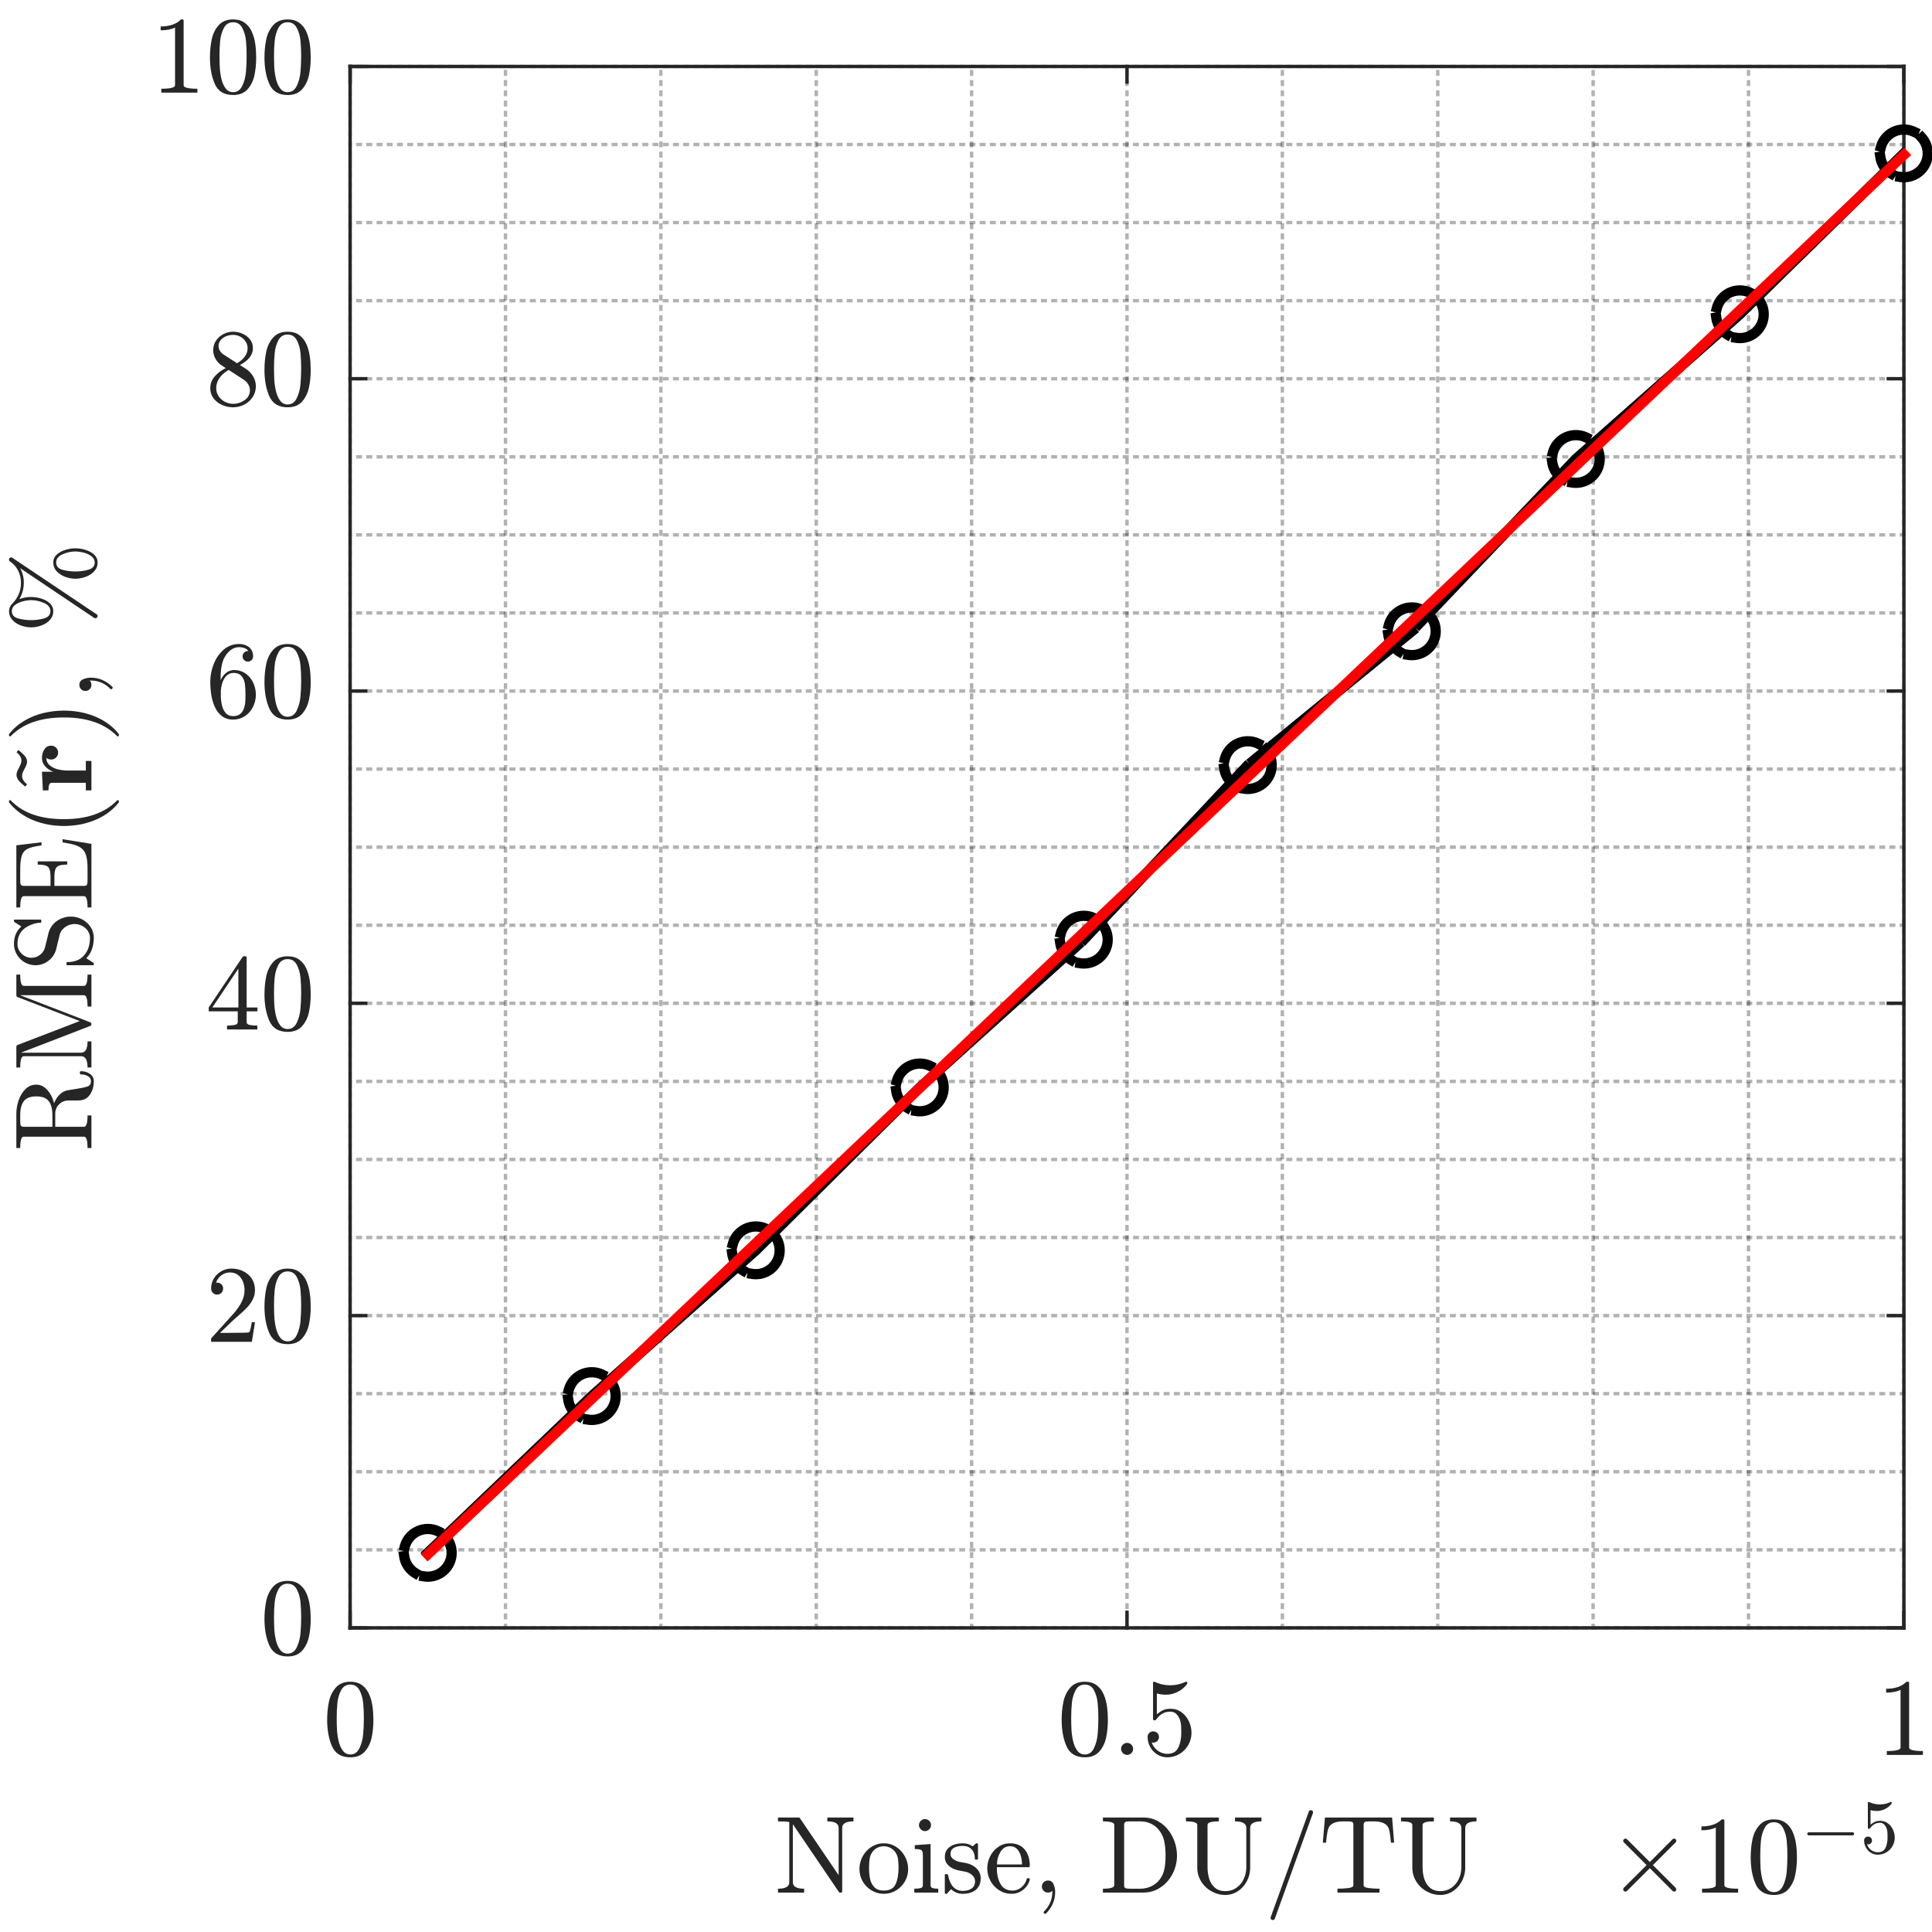 <?xml version="1.0"?>
<!DOCTYPE svg PUBLIC '-//W3C//DTD SVG 1.0//EN'
          'http://www.w3.org/TR/2001/REC-SVG-20010904/DTD/svg10.dtd'>
<svg xmlns:xlink="http://www.w3.org/1999/xlink" style="fill-opacity:1; color-rendering:auto; color-interpolation:auto; text-rendering:auto; stroke:black; stroke-linecap:square; stroke-miterlimit:10; shape-rendering:auto; stroke-opacity:1; fill:black; stroke-dasharray:none; font-weight:normal; stroke-width:1; font-family:'Dialog'; font-style:normal; stroke-linejoin:miter; font-size:12px; stroke-dashoffset:0; image-rendering:auto;" width="756" height="756" xmlns="http://www.w3.org/2000/svg"
><rect width="100%" height="100%" fill="#333333" stroke="none"/><!--Generated by the Batik Graphics2D SVG Generator--><defs id="genericDefs"
  /><g
  ><defs id="defs1"
    ><clipPath clipPathUnits="userSpaceOnUse" id="clipPath1"
      ><path d="M0 0 L756 0 L756 756 L0 756 L0 0 Z"
      /></clipPath
    ></defs
    ><g style="fill:white; stroke:white;"
    ><rect x="0" y="0" width="756" style="clip-path:url(#clipPath1); stroke:none;" height="756"
    /></g
    ><g style="fill:white; text-rendering:optimizeSpeed; color-rendering:optimizeSpeed; image-rendering:optimizeSpeed; shape-rendering:crispEdges; stroke:white; color-interpolation:sRGB;"
    ><rect x="0" width="756" height="756" y="0" style="stroke:none;"
      /><path style="stroke:none;" d="M137 637 L745 637 L745 26 L137 26 Z"
    /></g
    ><g style="fill-opacity:0.302; color-rendering:optimizeQuality; color-interpolation:linearRGB; text-rendering:geometricPrecision; stroke:rgb(0,0,0); stroke-linecap:butt; stroke-miterlimit:1; stroke-opacity:0.302; fill:rgb(0,0,0); stroke-dasharray:1,3; stroke-width:1.333; stroke-linejoin:bevel; image-rendering:optimizeQuality;"
    ><line y2="26" style="fill:none;" x1="197.8" x2="197.8" y1="637"
      /><line y2="26" style="fill:none;" x1="258.6" x2="258.6" y1="637"
      /><line y2="26" style="fill:none;" x1="319.4" x2="319.4" y1="637"
      /><line y2="26" style="fill:none;" x1="380.2" x2="380.2" y1="637"
      /><line y2="26" style="fill:none;" x1="501.8" x2="501.8" y1="637"
      /><line y2="26" style="fill:none;" x1="562.6" x2="562.6" y1="637"
      /><line y2="26" style="fill:none;" x1="623.4" x2="623.4" y1="637"
      /><line y2="26" style="fill:none;" x1="684.2" x2="684.2" y1="637"
      /><line x1="137" x2="137" y1="637" style="fill:none; stroke-linejoin:round; stroke-dasharray:none; stroke-miterlimit:10;" y2="26"
      /><line x1="441" x2="441" y1="637" style="fill:none; stroke-linejoin:round; stroke-dasharray:none; stroke-miterlimit:10;" y2="26"
      /><line x1="745" x2="745" y1="637" style="fill:none; stroke-linejoin:round; stroke-dasharray:none; stroke-miterlimit:10;" y2="26"
      /><line y2="606.45" style="fill:none;" x1="745" x2="137" y1="606.45"
      /><line y2="575.9" style="fill:none;" x1="745" x2="137" y1="575.9"
      /><line y2="545.35" style="fill:none;" x1="745" x2="137" y1="545.35"
      /><line y2="484.25" style="fill:none;" x1="745" x2="137" y1="484.25"
      /><line y2="453.7" style="fill:none;" x1="745" x2="137" y1="453.7"
      /><line y2="423.15" style="fill:none;" x1="745" x2="137" y1="423.15"
      /><line y2="362.05" style="fill:none;" x1="745" x2="137" y1="362.05"
      /><line y2="331.5" style="fill:none;" x1="745" x2="137" y1="331.5"
      /><line y2="300.95" style="fill:none;" x1="745" x2="137" y1="300.95"
      /><line y2="239.85" style="fill:none;" x1="745" x2="137" y1="239.85"
      /><line y2="209.3" style="fill:none;" x1="745" x2="137" y1="209.3"
      /><line y2="178.75" style="fill:none;" x1="745" x2="137" y1="178.75"
      /><line y2="117.65" style="fill:none;" x1="745" x2="137" y1="117.65"
      /><line y2="87.1" style="fill:none;" x1="745" x2="137" y1="87.1"
      /><line y2="56.55" style="fill:none;" x1="745" x2="137" y1="56.55"
      /><line x1="745" x2="137" y1="637" style="fill:none; stroke-linejoin:round; stroke-dasharray:none; stroke-miterlimit:10;" y2="637"
      /><line x1="745" x2="137" y1="514.8" style="fill:none; stroke-linejoin:round; stroke-dasharray:none; stroke-miterlimit:10;" y2="514.8"
      /><line x1="745" x2="137" y1="392.6" style="fill:none; stroke-linejoin:round; stroke-dasharray:none; stroke-miterlimit:10;" y2="392.6"
      /><line x1="745" x2="137" y1="270.4" style="fill:none; stroke-linejoin:round; stroke-dasharray:none; stroke-miterlimit:10;" y2="270.4"
      /><line x1="745" x2="137" y1="148.2" style="fill:none; stroke-linejoin:round; stroke-dasharray:none; stroke-miterlimit:10;" y2="148.2"
      /><line x1="745" x2="137" y1="26" style="fill:none; stroke-linejoin:round; stroke-dasharray:none; stroke-miterlimit:10;" y2="26"
    /></g
    ><g style="fill:rgb(38,38,38); text-rendering:geometricPrecision; image-rendering:optimizeQuality; color-rendering:optimizeQuality; stroke-linejoin:round; stroke:rgb(38,38,38); color-interpolation:linearRGB; stroke-width:1.333;"
    ><line y2="637" style="fill:none;" x1="137" x2="745" y1="637"
      /><line y2="26" style="fill:none;" x1="137" x2="745" y1="26"
      /><line y2="630.89" style="fill:none;" x1="137" x2="137" y1="637"
      /><line y2="630.89" style="fill:none;" x1="441" x2="441" y1="637"
      /><line y2="630.89" style="fill:none;" x1="745" x2="745" y1="637"
      /><line y2="32.11" style="fill:none;" x1="137" x2="137" y1="26"
      /><line y2="32.11" style="fill:none;" x1="441" x2="441" y1="26"
      /><line y2="32.11" style="fill:none;" x1="745" x2="745" y1="26"
    /></g
    ><g transform="translate(137,650.867)" style="font-size:42.667px; fill:rgb(38,38,38); text-rendering:geometricPrecision; image-rendering:optimizeQuality; color-rendering:optimizeQuality; font-family:'mwa_cmr10'; stroke:rgb(38,38,38); color-interpolation:linearRGB;"
    ><path style="stroke:none;" d="M0.083 36.777 Q-5.182 36.777 -7.081 32.441 Q-8.979 28.105 -8.979 22.137 Q-8.979 18.387 -8.3 15.09 Q-7.62 11.793 -5.596 9.496 Q-3.573 7.199 0.083 7.199 Q2.912 7.199 4.724 8.582 Q6.537 9.965 7.474 12.16 Q8.412 14.355 8.763 16.863 Q9.115 19.371 9.115 22.137 Q9.115 25.824 8.427 29.051 Q7.74 32.277 5.747 34.527 Q3.755 36.777 0.083 36.777 ZM0.083 35.668 Q2.474 35.668 3.654 33.215 Q4.833 30.762 5.107 27.777 Q5.38 24.793 5.38 21.434 Q5.38 18.199 5.107 15.473 Q4.833 12.746 3.669 10.527 Q2.505 8.309 0.083 8.309 Q-2.354 8.309 -3.526 10.535 Q-4.698 12.762 -4.971 15.48 Q-5.245 18.199 -5.245 21.434 Q-5.245 23.824 -5.135 25.949 Q-5.026 28.074 -4.518 30.332 Q-4.01 32.59 -2.885 34.129 Q-1.76 35.668 0.083 35.668 Z"
    /></g
    ><g transform="translate(441,650.867)" style="font-size:42.667px; fill:rgb(38,38,38); text-rendering:geometricPrecision; image-rendering:optimizeQuality; color-rendering:optimizeQuality; font-family:'mwa_cmr10'; stroke:rgb(38,38,38); color-interpolation:linearRGB;"
    ><path style="stroke:none;" d="M-16.509 36.777 Q-21.775 36.777 -23.673 32.441 Q-25.572 28.105 -25.572 22.137 Q-25.572 18.387 -24.892 15.09 Q-24.212 11.793 -22.189 9.496 Q-20.166 7.199 -16.509 7.199 Q-13.681 7.199 -11.869 8.582 Q-10.056 9.965 -9.119 12.16 Q-8.181 14.355 -7.83 16.863 Q-7.478 19.371 -7.478 22.137 Q-7.478 25.824 -8.166 29.051 Q-8.853 32.277 -10.845 34.527 Q-12.837 36.777 -16.509 36.777 ZM-16.509 35.668 Q-14.119 35.668 -12.939 33.215 Q-11.759 30.762 -11.486 27.777 Q-11.212 24.793 -11.212 21.434 Q-11.212 18.199 -11.486 15.473 Q-11.759 12.746 -12.923 10.527 Q-14.087 8.309 -16.509 8.309 Q-18.947 8.309 -20.119 10.535 Q-21.291 12.762 -21.564 15.48 Q-21.837 18.199 -21.837 21.434 Q-21.837 23.824 -21.728 25.949 Q-21.619 28.074 -21.111 30.332 Q-20.603 32.59 -19.478 34.129 Q-18.353 35.668 -16.509 35.668 Z"
      /><path style="stroke:none;" d="M-2.317 33.465 Q-2.317 32.496 -1.598 31.809 Q-0.879 31.121 0.059 31.121 Q0.652 31.121 1.215 31.434 Q1.777 31.746 2.09 32.316 Q2.402 32.887 2.402 33.465 Q2.402 34.418 1.715 35.129 Q1.027 35.84 0.059 35.84 Q-0.879 35.84 -1.598 35.129 Q-2.317 34.418 -2.317 33.465 Z"
      /><path style="stroke:none;" d="M9.66 30.949 Q10.098 32.215 11.012 33.238 Q11.926 34.262 13.176 34.84 Q14.426 35.418 15.77 35.418 Q18.879 35.418 20.059 33.004 Q21.238 30.59 21.238 27.152 Q21.238 25.652 21.184 24.637 Q21.129 23.621 20.895 22.668 Q20.504 21.168 19.504 20.035 Q18.504 18.902 17.051 18.902 Q15.598 18.902 14.559 19.34 Q13.52 19.777 12.871 20.363 Q12.223 20.949 11.723 21.605 Q11.223 22.262 11.098 22.293 L10.614 22.293 Q10.504 22.293 10.348 22.16 Q10.192 22.027 10.192 21.902 L10.192 7.543 Q10.192 7.434 10.324 7.316 Q10.457 7.199 10.614 7.199 L10.739 7.199 Q13.629 8.59 16.879 8.59 Q20.082 8.59 23.035 7.199 L23.16 7.199 Q23.317 7.199 23.442 7.309 Q23.567 7.418 23.567 7.543 L23.567 7.934 Q23.567 8.152 23.473 8.152 Q22.004 10.105 19.793 11.191 Q17.582 12.277 15.207 12.277 Q13.489 12.277 11.676 11.793 L11.676 19.918 Q13.114 18.777 14.231 18.277 Q15.348 17.777 17.098 17.777 Q19.473 17.777 21.348 19.145 Q23.223 20.512 24.231 22.707 Q25.238 24.902 25.238 27.184 Q25.238 29.777 23.973 31.98 Q22.707 34.184 20.52 35.48 Q18.332 36.777 15.77 36.777 Q13.66 36.777 11.879 35.691 Q10.098 34.605 9.082 32.754 Q8.067 30.902 8.067 28.824 Q8.067 27.855 8.699 27.246 Q9.332 26.637 10.27 26.637 Q11.223 26.637 11.864 27.262 Q12.504 27.887 12.504 28.824 Q12.504 29.746 11.864 30.387 Q11.223 31.027 10.27 31.027 Q10.129 31.027 9.942 30.996 Q9.754 30.965 9.66 30.949 Z"
    /></g
    ><g transform="translate(745,650.867)" style="font-size:42.667px; fill:rgb(38,38,38); text-rendering:geometricPrecision; image-rendering:optimizeQuality; color-rendering:optimizeQuality; font-family:'mwa_cmr10'; stroke:rgb(38,38,38); color-interpolation:linearRGB;"
    ><path style="stroke:none;" d="M-6.682 35.84 L-6.682 34.324 Q-1.307 34.324 -1.307 32.965 L-1.307 10.387 Q-3.526 11.465 -6.932 11.465 L-6.932 9.949 Q-1.667 9.949 1.021 7.199 L1.63 7.199 Q1.786 7.199 1.919 7.316 Q2.052 7.434 2.052 7.574 L2.052 32.965 Q2.052 34.324 7.427 34.324 L7.427 35.84 L-6.682 35.84 Z"
    /></g
    ><g transform="translate(441,704.733)" style="font-size:42.667px; fill:rgb(38,38,38); text-rendering:geometricPrecision; image-rendering:optimizeQuality; color-rendering:optimizeQuality; font-family:'mwa_cmr10'; stroke:rgb(38,38,38); color-interpolation:linearRGB;"
    ><path style="stroke:none;" d="M-136.568 35.84 L-136.568 34.324 Q-132.147 34.324 -132.147 31.793 L-132.147 8.23 Q-133.553 7.981 -136.568 7.981 L-136.568 6.465 L-128.35 6.465 Q-128.131 6.465 -128.053 6.637 L-112.834 29.043 L-112.834 10.512 Q-112.834 7.981 -117.256 7.981 L-117.256 6.465 L-107.037 6.465 L-107.037 7.981 Q-111.443 7.981 -111.443 10.512 L-111.443 35.465 Q-111.443 35.59 -111.607 35.715 Q-111.772 35.84 -111.881 35.84 L-112.412 35.84 Q-112.615 35.84 -112.693 35.668 L-130.756 9.09 L-130.756 31.793 Q-130.756 34.324 -126.334 34.324 L-126.334 35.84 L-136.568 35.84 Z"
      /><path style="stroke:none;" d="M-95.146 36.324 Q-97.725 36.324 -99.928 35.012 Q-102.131 33.699 -103.412 31.496 Q-104.693 29.293 -104.693 26.684 Q-104.693 24.715 -103.99 22.887 Q-103.287 21.059 -101.975 19.621 Q-100.662 18.184 -98.92 17.371 Q-97.178 16.559 -95.146 16.559 Q-92.506 16.559 -90.334 17.957 Q-88.162 19.355 -86.896 21.699 Q-85.631 24.043 -85.631 26.684 Q-85.631 29.262 -86.912 31.48 Q-88.193 33.699 -90.389 35.012 Q-92.584 36.324 -95.146 36.324 ZM-95.146 35.059 Q-91.709 35.059 -90.553 32.559 Q-89.396 30.059 -89.396 26.199 Q-89.396 24.043 -89.623 22.621 Q-89.85 21.199 -90.631 20.043 Q-91.115 19.34 -91.857 18.801 Q-92.6 18.262 -93.436 17.98 Q-94.271 17.699 -95.146 17.699 Q-96.49 17.699 -97.701 18.309 Q-98.912 18.918 -99.709 20.043 Q-100.506 21.262 -100.725 22.723 Q-100.943 24.184 -100.943 26.199 Q-100.943 28.621 -100.521 30.543 Q-100.1 32.465 -98.834 33.762 Q-97.568 35.059 -95.146 35.059 Z"
      /><path style="stroke:none;" d="M-83.235 35.84 L-83.235 34.324 Q-81.766 34.324 -80.821 34.098 Q-79.876 33.871 -79.876 32.965 L-79.876 21.23 Q-79.876 19.574 -80.516 19.191 Q-81.157 18.809 -83.047 18.809 L-83.047 17.293 L-76.86 16.84 L-76.86 32.965 Q-76.86 33.871 -76.04 34.098 Q-75.219 34.324 -73.86 34.324 L-73.86 35.84 L-83.235 35.84 ZM-81.407 9.449 Q-81.407 8.496 -80.696 7.785 Q-79.985 7.074 -79.063 7.074 Q-78.454 7.074 -77.883 7.387 Q-77.313 7.699 -77.001 8.27 Q-76.688 8.84 -76.688 9.449 Q-76.688 10.371 -77.399 11.082 Q-78.11 11.793 -79.063 11.793 Q-79.985 11.793 -80.696 11.082 Q-81.407 10.371 -81.407 9.449 Z"
      /><path style="stroke:none;" d="M-71.289 35.965 L-71.289 28.949 Q-71.289 28.621 -70.899 28.621 L-70.383 28.621 Q-70.133 28.621 -70.039 28.949 Q-68.852 35.184 -64.242 35.184 Q-62.211 35.184 -60.836 34.262 Q-59.461 33.34 -59.461 31.402 Q-59.461 30.027 -60.531 29.051 Q-61.602 28.074 -63.071 27.715 L-65.945 27.152 Q-67.399 26.84 -68.586 26.184 Q-69.774 25.527 -70.531 24.449 Q-71.289 23.371 -71.289 21.934 Q-71.289 20.043 -70.289 18.84 Q-69.289 17.637 -67.695 17.098 Q-66.102 16.559 -64.242 16.559 Q-62.039 16.559 -60.414 17.746 L-59.164 16.668 Q-59.164 16.559 -58.961 16.559 L-58.649 16.559 Q-58.524 16.559 -58.414 16.676 Q-58.305 16.793 -58.305 16.918 L-58.305 22.543 Q-58.305 22.949 -58.649 22.949 L-59.164 22.949 Q-59.539 22.949 -59.539 22.543 Q-59.539 20.309 -60.789 18.941 Q-62.039 17.574 -64.289 17.574 Q-66.227 17.574 -67.641 18.285 Q-69.055 18.996 -69.055 20.746 Q-69.055 21.934 -68.039 22.707 Q-67.024 23.48 -65.649 23.809 L-62.742 24.355 Q-61.274 24.684 -60 25.488 Q-58.727 26.293 -57.985 27.504 Q-57.242 28.715 -57.242 30.262 Q-57.242 31.809 -57.774 32.949 Q-58.305 34.09 -59.258 34.848 Q-60.211 35.605 -61.516 35.965 Q-62.821 36.324 -64.242 36.324 Q-66.93 36.324 -68.852 34.512 L-70.43 36.215 Q-70.43 36.324 -70.649 36.324 L-70.899 36.324 Q-71.289 36.324 -71.289 35.965 Z"
      /><path style="stroke:none;" d="M-45.178 36.324 Q-47.803 36.324 -49.991 34.949 Q-52.178 33.574 -53.428 31.277 Q-54.678 28.98 -54.678 26.418 Q-54.678 23.887 -53.538 21.621 Q-52.397 19.355 -50.35 17.957 Q-48.303 16.559 -45.788 16.559 Q-43.803 16.559 -42.35 17.223 Q-40.897 17.887 -39.952 19.066 Q-39.007 20.246 -38.522 21.84 Q-38.038 23.434 -38.038 25.34 Q-38.038 25.902 -38.475 25.902 L-50.928 25.902 L-50.928 26.371 Q-50.928 29.934 -49.491 32.496 Q-48.053 35.059 -44.788 35.059 Q-43.475 35.059 -42.35 34.473 Q-41.225 33.887 -40.397 32.84 Q-39.569 31.793 -39.272 30.59 Q-39.225 30.449 -39.116 30.332 Q-39.007 30.215 -38.85 30.215 L-38.475 30.215 Q-38.038 30.215 -38.038 30.762 Q-38.647 33.199 -40.663 34.762 Q-42.678 36.324 -45.178 36.324 ZM-50.882 24.84 L-41.085 24.84 Q-41.085 23.215 -41.53 21.559 Q-41.975 19.902 -43.03 18.801 Q-44.085 17.699 -45.788 17.699 Q-48.225 17.699 -49.553 19.98 Q-50.882 22.262 -50.882 24.84 Z"
      /><path style="stroke:none;" d="M-32.653 43.59 Q-32.653 43.402 -32.481 43.23 Q-30.934 41.746 -30.075 39.793 Q-29.215 37.84 -29.215 35.668 L-29.215 35.152 Q-29.903 35.84 -30.934 35.84 Q-31.919 35.84 -32.614 35.145 Q-33.309 34.449 -33.309 33.465 Q-33.309 32.465 -32.614 31.793 Q-31.919 31.121 -30.934 31.121 Q-29.403 31.121 -28.755 32.535 Q-28.106 33.949 -28.106 35.668 Q-28.106 38.059 -29.059 40.215 Q-30.012 42.371 -31.747 44.09 Q-31.919 44.168 -32.028 44.168 Q-32.231 44.168 -32.442 43.98 Q-32.653 43.793 -32.653 43.59 Z"
      /><path style="stroke:none;" d="M-9.423 35.84 L-9.423 34.324 Q-4.985 34.324 -4.985 32.965 L-4.985 9.34 Q-4.985 7.981 -9.423 7.981 L-9.423 6.465 L6.437 6.465 Q9.374 6.465 11.812 7.738 Q14.249 9.012 15.968 11.129 Q17.687 13.246 18.624 15.934 Q19.562 18.621 19.562 21.434 Q19.562 24.168 18.616 26.738 Q17.671 29.309 15.898 31.379 Q14.124 33.449 11.695 34.645 Q9.265 35.84 6.437 35.84 L-9.423 35.84 ZM-1.126 32.965 Q-1.126 33.887 -0.602 34.105 Q-0.079 34.324 1.062 34.324 L5.327 34.324 Q7.53 34.324 9.515 33.371 Q11.499 32.418 12.796 30.715 Q14.155 28.918 14.624 26.676 Q15.093 24.434 15.093 21.434 Q15.093 18.309 14.624 15.957 Q14.155 13.605 12.796 11.762 Q11.515 9.934 9.538 8.957 Q7.562 7.981 5.327 7.981 L1.062 7.981 Q0.281 7.981 -0.149 8.043 Q-0.579 8.105 -0.852 8.41 Q-1.126 8.715 -1.126 9.34 L-1.126 32.965 Z"
      /><path style="stroke:none;" d="M27.498 26.121 L27.498 9.34 Q27.498 7.981 23.076 7.981 L23.076 6.465 L35.936 6.465 L35.936 7.981 Q31.514 7.981 31.514 9.34 L31.514 25.949 Q31.514 28.34 32.178 30.473 Q32.842 32.605 34.404 33.941 Q35.967 35.277 38.483 35.277 Q40.936 35.277 42.803 33.98 Q44.67 32.684 45.678 30.543 Q46.686 28.402 46.686 25.949 L46.686 10.512 Q46.686 7.981 42.264 7.981 L42.264 6.465 L52.608 6.465 L52.608 7.981 Q48.201 7.981 48.201 10.512 L48.201 26.121 Q48.201 28.105 47.498 30.02 Q46.795 31.934 45.459 33.48 Q44.123 35.027 42.319 35.902 Q40.514 36.777 38.483 36.777 Q35.623 36.777 33.076 35.355 Q30.529 33.934 29.014 31.473 Q27.498 29.012 27.498 26.121 Z"
      /><path style="stroke:none;" d="M56.17 45.73 Q56.17 45.605 56.201 45.559 L71.154 4.121 Q71.233 3.856 71.444 3.723 Q71.654 3.59 71.936 3.59 Q72.311 3.59 72.553 3.824 Q72.795 4.059 72.795 4.449 L72.795 4.621 L57.842 46.059 Q57.592 46.59 57.029 46.59 Q56.67 46.59 56.42 46.34 Q56.17 46.09 56.17 45.73 Z"
      /><path style="stroke:none;" d="M82.347 35.84 L82.347 34.324 Q84.504 34.324 86.543 34.082 Q88.582 33.84 88.582 32.965 L88.582 9.34 Q88.582 8.418 88.066 8.199 Q87.55 7.981 86.394 7.981 L84.597 7.981 Q81.05 7.981 79.55 9.527 Q78.785 10.309 78.449 12.02 Q78.113 13.73 77.879 16.309 L76.629 16.309 L77.457 6.465 L103.722 6.465 L104.535 16.309 L103.285 16.309 Q103.035 13.543 102.73 11.918 Q102.425 10.293 101.629 9.527 Q100.113 7.981 96.582 7.981 L94.769 7.981 Q94.004 7.981 93.574 8.043 Q93.144 8.105 92.871 8.41 Q92.597 8.715 92.597 9.34 L92.597 32.965 Q92.597 33.84 94.629 34.082 Q96.66 34.324 98.8 34.324 L98.8 35.84 L82.347 35.84 Z"
      /><path style="stroke:none;" d="M111.647 26.121 L111.647 9.34 Q111.647 7.981 107.225 7.981 L107.225 6.465 L120.084 6.465 L120.084 7.981 Q115.662 7.981 115.662 9.34 L115.662 25.949 Q115.662 28.34 116.326 30.473 Q116.99 32.605 118.553 33.941 Q120.115 35.277 122.631 35.277 Q125.084 35.277 126.951 33.98 Q128.818 32.684 129.826 30.543 Q130.834 28.402 130.834 25.949 L130.834 10.512 Q130.834 7.981 126.412 7.981 L126.412 6.465 L136.756 6.465 L136.756 7.981 Q132.35 7.981 132.35 10.512 L132.35 26.121 Q132.35 28.105 131.647 30.02 Q130.943 31.934 129.607 33.48 Q128.272 35.027 126.467 35.902 Q124.662 36.777 122.631 36.777 Q119.772 36.777 117.225 35.355 Q114.678 33.934 113.162 31.473 Q111.647 29.012 111.647 26.121 Z"
    /></g
    ><g transform="translate(745,704.733)" style="font-size:42.667px; fill:rgb(38,38,38); text-rendering:geometricPrecision; image-rendering:optimizeQuality; color-rendering:optimizeQuality; font-family:'mwb_cmsy10'; stroke:rgb(38,38,38); color-interpolation:linearRGB;"
    ><path style="stroke:none;" d="M-109.836 34.605 Q-109.836 34.262 -109.617 33.996 L-100.68 25.09 L-109.617 16.152 Q-109.836 15.934 -109.836 15.574 Q-109.836 15.262 -109.578 14.988 Q-109.32 14.715 -108.961 14.715 Q-108.68 14.715 -108.32 14.996 L-99.414 23.887 L-90.555 14.996 Q-90.195 14.715 -89.93 14.715 Q-89.57 14.715 -89.32 14.965 Q-89.07 15.215 -89.07 15.574 Q-89.07 15.934 -89.273 16.152 L-98.211 25.09 L-89.273 33.996 Q-89.07 34.262 -89.07 34.605 Q-89.07 34.965 -89.32 35.215 Q-89.57 35.465 -89.93 35.465 Q-90.242 35.465 -90.555 35.152 L-99.414 26.293 L-108.32 35.152 Q-108.633 35.465 -108.961 35.465 Q-109.32 35.465 -109.578 35.191 Q-109.836 34.918 -109.836 34.605 Z"
      /><path style="stroke:none;" d="M-78.979 35.84 L-78.979 34.324 Q-73.604 34.324 -73.604 32.965 L-73.604 10.387 Q-75.823 11.465 -79.229 11.465 L-79.229 9.949 Q-73.963 9.949 -71.276 7.199 L-70.666 7.199 Q-70.51 7.199 -70.377 7.316 Q-70.244 7.434 -70.244 7.574 L-70.244 32.965 Q-70.244 34.324 -64.869 34.324 L-64.869 35.84 L-78.979 35.84 Z"
      /><path style="stroke:none;" d="M-50.88 36.777 Q-56.145 36.777 -58.044 32.441 Q-59.942 28.105 -59.942 22.137 Q-59.942 18.387 -59.263 15.09 Q-58.583 11.793 -56.559 9.496 Q-54.536 7.199 -50.88 7.199 Q-48.052 7.199 -46.239 8.582 Q-44.427 9.965 -43.489 12.16 Q-42.552 14.355 -42.2 16.863 Q-41.849 19.371 -41.849 22.137 Q-41.849 25.824 -42.536 29.051 Q-43.224 32.277 -45.216 34.527 Q-47.208 36.777 -50.88 36.777 ZM-50.88 35.668 Q-48.489 35.668 -47.309 33.215 Q-46.13 30.762 -45.856 27.777 Q-45.583 24.793 -45.583 21.434 Q-45.583 18.199 -45.856 15.473 Q-46.13 12.746 -47.294 10.527 Q-48.458 8.309 -50.88 8.309 Q-53.317 8.309 -54.489 10.535 Q-55.661 12.762 -55.934 15.48 Q-56.208 18.199 -56.208 21.434 Q-56.208 23.824 -56.099 25.949 Q-55.989 28.074 -55.481 30.332 Q-54.974 32.59 -53.849 34.129 Q-52.724 35.668 -50.88 35.668 Z"
      /><path style="stroke:none;" d="M-37.234 13.45 Q-37.484 13.45 -37.648 13.263 Q-37.812 13.075 -37.812 12.856 Q-37.812 12.638 -37.648 12.45 Q-37.484 12.263 -37.234 12.263 L-20.015 12.263 Q-19.781 12.263 -19.632 12.45 Q-19.484 12.638 -19.484 12.856 Q-19.484 13.075 -19.632 13.263 Q-19.781 13.45 -20.015 13.45 L-37.234 13.45 Z"
      /><path style="stroke:none;" d="M-14.457 16.95 Q-14.145 17.825 -13.512 18.544 Q-12.879 19.263 -12.004 19.661 Q-11.129 20.06 -10.192 20.06 Q-8.035 20.06 -7.215 18.38 Q-6.395 16.7 -6.395 14.294 Q-6.395 13.247 -6.426 12.536 Q-6.457 11.825 -6.629 11.169 Q-6.895 10.122 -7.59 9.325 Q-8.285 8.528 -9.301 8.528 Q-10.317 8.528 -11.043 8.841 Q-11.77 9.153 -12.223 9.56 Q-12.676 9.966 -13.028 10.419 Q-13.379 10.872 -13.457 10.903 L-13.801 10.903 Q-13.879 10.903 -13.989 10.81 Q-14.098 10.716 -14.098 10.622 L-14.098 0.606 Q-14.098 0.544 -13.996 0.458 Q-13.895 0.372 -13.801 0.372 L-13.707 0.372 Q-11.692 1.341 -9.426 1.341 Q-7.192 1.341 -5.129 0.372 L-5.035 0.372 Q-4.942 0.372 -4.848 0.45 Q-4.754 0.528 -4.754 0.606 L-4.754 0.888 Q-4.754 1.028 -4.817 1.028 Q-5.848 2.403 -7.395 3.161 Q-8.942 3.919 -10.598 3.919 Q-11.785 3.919 -13.051 3.591 L-13.051 9.247 Q-12.051 8.45 -11.27 8.106 Q-10.489 7.763 -9.27 7.763 Q-7.614 7.763 -6.301 8.716 Q-4.989 9.669 -4.285 11.2 Q-3.582 12.731 -3.582 14.325 Q-3.582 16.122 -4.473 17.661 Q-5.364 19.2 -6.887 20.106 Q-8.41 21.013 -10.192 21.013 Q-11.676 21.013 -12.91 20.255 Q-14.145 19.497 -14.856 18.208 Q-15.567 16.919 -15.567 15.466 Q-15.567 14.794 -15.129 14.364 Q-14.692 13.935 -14.035 13.935 Q-13.379 13.935 -12.934 14.372 Q-12.489 14.81 -12.489 15.466 Q-12.489 16.106 -12.934 16.552 Q-13.379 16.997 -14.035 16.997 Q-14.129 16.997 -14.262 16.974 Q-14.395 16.95 -14.457 16.95 Z"
    /></g
    ><g style="fill:rgb(38,38,38); text-rendering:geometricPrecision; image-rendering:optimizeQuality; color-rendering:optimizeQuality; stroke-linejoin:round; stroke:rgb(38,38,38); color-interpolation:linearRGB; stroke-width:1.333;"
    ><line y2="26" style="fill:none;" x1="137" x2="137" y1="637"
      /><line y2="26" style="fill:none;" x1="745" x2="745" y1="637"
      /><line y2="637" style="fill:none;" x1="137" x2="143.11" y1="637"
      /><line y2="514.8" style="fill:none;" x1="137" x2="143.11" y1="514.8"
      /><line y2="392.6" style="fill:none;" x1="137" x2="143.11" y1="392.6"
      /><line y2="270.4" style="fill:none;" x1="137" x2="143.11" y1="270.4"
      /><line y2="148.2" style="fill:none;" x1="137" x2="143.11" y1="148.2"
      /><line y2="26" style="fill:none;" x1="137" x2="143.11" y1="26"
      /><line y2="637" style="fill:none;" x1="745" x2="738.89" y1="637"
      /><line y2="514.8" style="fill:none;" x1="745" x2="738.89" y1="514.8"
      /><line y2="392.6" style="fill:none;" x1="745" x2="738.89" y1="392.6"
      /><line y2="270.4" style="fill:none;" x1="745" x2="738.89" y1="270.4"
      /><line y2="148.2" style="fill:none;" x1="745" x2="738.89" y1="148.2"
      /><line y2="26" style="fill:none;" x1="745" x2="738.89" y1="26"
    /></g
    ><g transform="translate(123.133,637)" style="font-size:42.667px; fill:rgb(38,38,38); text-rendering:geometricPrecision; image-rendering:optimizeQuality; color-rendering:optimizeQuality; font-family:'mwa_cmr10'; stroke:rgb(38,38,38); color-interpolation:linearRGB;"
    ><path style="stroke:none;" d="M-10.583 11.177 Q-15.849 11.177 -17.747 6.841 Q-19.646 2.506 -19.646 -3.463 Q-19.646 -7.213 -18.966 -10.51 Q-18.287 -13.807 -16.263 -16.104 Q-14.24 -18.401 -10.583 -18.401 Q-7.755 -18.401 -5.943 -17.018 Q-4.13 -15.635 -3.193 -13.44 Q-2.255 -11.245 -1.904 -8.737 Q-1.552 -6.229 -1.552 -3.463 Q-1.552 0.224 -2.24 3.451 Q-2.927 6.677 -4.919 8.927 Q-6.912 11.177 -10.583 11.177 ZM-10.583 10.068 Q-8.193 10.068 -7.013 7.615 Q-5.833 5.162 -5.56 2.177 Q-5.287 -0.807 -5.287 -4.166 Q-5.287 -7.401 -5.56 -10.127 Q-5.833 -12.854 -6.997 -15.073 Q-8.162 -17.291 -10.583 -17.291 Q-13.021 -17.291 -14.193 -15.065 Q-15.365 -12.838 -15.638 -10.12 Q-15.912 -7.401 -15.912 -4.166 Q-15.912 -1.776 -15.802 0.349 Q-15.693 2.474 -15.185 4.732 Q-14.677 6.99 -13.552 8.529 Q-12.427 10.068 -10.583 10.068 Z"
    /></g
    ><g transform="translate(123.133,514.8)" style="font-size:42.667px; fill:rgb(38,38,38); text-rendering:geometricPrecision; image-rendering:optimizeQuality; color-rendering:optimizeQuality; font-family:'mwa_cmr10'; stroke:rgb(38,38,38); color-interpolation:linearRGB;"
    ><path style="stroke:none;" d="M-40.526 10.24 L-40.526 9.084 Q-40.526 8.974 -40.448 8.849 L-33.761 1.459 Q-32.245 -0.182 -31.307 -1.291 Q-30.37 -2.401 -29.44 -3.846 Q-28.511 -5.291 -27.979 -6.799 Q-27.448 -8.307 -27.448 -9.979 Q-27.448 -11.745 -28.096 -13.354 Q-28.745 -14.963 -30.034 -15.924 Q-31.323 -16.885 -33.151 -16.885 Q-35.026 -16.885 -36.518 -15.76 Q-38.011 -14.635 -38.62 -12.854 Q-38.448 -12.901 -38.151 -12.901 Q-37.182 -12.901 -36.503 -12.252 Q-35.823 -11.604 -35.823 -10.573 Q-35.823 -9.588 -36.503 -8.901 Q-37.182 -8.213 -38.151 -8.213 Q-39.167 -8.213 -39.846 -8.916 Q-40.526 -9.62 -40.526 -10.573 Q-40.526 -12.182 -39.917 -13.604 Q-39.307 -15.026 -38.167 -16.127 Q-37.026 -17.229 -35.581 -17.815 Q-34.136 -18.401 -32.526 -18.401 Q-30.073 -18.401 -27.948 -17.362 Q-25.823 -16.323 -24.589 -14.424 Q-23.354 -12.526 -23.354 -9.979 Q-23.354 -8.104 -24.175 -6.424 Q-24.995 -4.745 -26.268 -3.369 Q-27.542 -1.994 -29.542 -0.252 Q-31.542 1.49 -32.167 2.068 L-37.042 6.755 L-32.901 6.755 Q-29.854 6.755 -27.807 6.701 Q-25.761 6.646 -25.636 6.537 Q-25.136 6.005 -24.604 2.584 L-23.354 2.584 L-24.573 10.24 L-40.526 10.24 Z"
      /><path style="stroke:none;" d="M-10.583 11.177 Q-15.849 11.177 -17.747 6.841 Q-19.646 2.506 -19.646 -3.463 Q-19.646 -7.213 -18.966 -10.51 Q-18.287 -13.807 -16.263 -16.104 Q-14.24 -18.401 -10.583 -18.401 Q-7.755 -18.401 -5.943 -17.018 Q-4.13 -15.635 -3.193 -13.44 Q-2.255 -11.245 -1.904 -8.737 Q-1.552 -6.229 -1.552 -3.463 Q-1.552 0.224 -2.24 3.451 Q-2.927 6.677 -4.919 8.927 Q-6.912 11.177 -10.583 11.177 ZM-10.583 10.068 Q-8.193 10.068 -7.013 7.615 Q-5.833 5.162 -5.56 2.177 Q-5.287 -0.807 -5.287 -4.166 Q-5.287 -7.401 -5.56 -10.127 Q-5.833 -12.854 -6.997 -15.073 Q-8.162 -17.291 -10.583 -17.291 Q-13.021 -17.291 -14.193 -15.065 Q-15.365 -12.838 -15.638 -10.12 Q-15.912 -7.401 -15.912 -4.166 Q-15.912 -1.776 -15.802 0.349 Q-15.693 2.474 -15.185 4.732 Q-14.677 6.99 -13.552 8.529 Q-12.427 10.068 -10.583 10.068 Z"
    /></g
    ><g transform="translate(123.133,392.6)" style="font-size:42.667px; fill:rgb(38,38,38); text-rendering:geometricPrecision; image-rendering:optimizeQuality; color-rendering:optimizeQuality; font-family:'mwa_cmr10'; stroke:rgb(38,38,38); color-interpolation:linearRGB;"
    ><path style="stroke:none;" d="M-41.464 3.146 L-41.464 1.631 L-28.182 -18.182 Q-28.026 -18.401 -27.745 -18.401 L-27.104 -18.401 Q-26.62 -18.401 -26.62 -17.916 L-26.62 1.631 L-22.401 1.631 L-22.401 3.146 L-26.62 3.146 L-26.62 7.365 Q-26.62 8.24 -25.362 8.482 Q-24.104 8.724 -22.448 8.724 L-22.448 10.24 L-34.292 10.24 L-34.292 8.724 Q-32.636 8.724 -31.37 8.482 Q-30.104 8.24 -30.104 7.365 L-30.104 3.146 L-41.464 3.146 ZM-40.042 1.631 L-29.854 1.631 L-29.854 -13.588 L-40.042 1.631 Z"
      /><path style="stroke:none;" d="M-10.583 11.177 Q-15.849 11.177 -17.747 6.841 Q-19.646 2.506 -19.646 -3.463 Q-19.646 -7.213 -18.966 -10.51 Q-18.287 -13.807 -16.263 -16.104 Q-14.24 -18.401 -10.583 -18.401 Q-7.755 -18.401 -5.943 -17.018 Q-4.13 -15.635 -3.193 -13.44 Q-2.255 -11.245 -1.904 -8.737 Q-1.552 -6.229 -1.552 -3.463 Q-1.552 0.224 -2.24 3.451 Q-2.927 6.677 -4.919 8.927 Q-6.912 11.177 -10.583 11.177 ZM-10.583 10.068 Q-8.193 10.068 -7.013 7.615 Q-5.833 5.162 -5.56 2.177 Q-5.287 -0.807 -5.287 -4.166 Q-5.287 -7.401 -5.56 -10.127 Q-5.833 -12.854 -6.997 -15.073 Q-8.162 -17.291 -10.583 -17.291 Q-13.021 -17.291 -14.193 -15.065 Q-15.365 -12.838 -15.638 -10.12 Q-15.912 -7.401 -15.912 -4.166 Q-15.912 -1.776 -15.802 0.349 Q-15.693 2.474 -15.185 4.732 Q-14.677 6.99 -13.552 8.529 Q-12.427 10.068 -10.583 10.068 Z"
    /></g
    ><g transform="translate(123.133,270.4)" style="font-size:42.667px; fill:rgb(38,38,38); text-rendering:geometricPrecision; image-rendering:optimizeQuality; color-rendering:optimizeQuality; font-family:'mwa_cmr10'; stroke:rgb(38,38,38); color-interpolation:linearRGB;"
    ><path style="stroke:none;" d="M-31.917 11.177 Q-34.589 11.177 -36.37 9.763 Q-38.151 8.349 -39.128 6.091 Q-40.104 3.834 -40.479 1.357 Q-40.854 -1.119 -40.854 -3.666 Q-40.854 -7.057 -39.534 -10.479 Q-38.214 -13.901 -35.643 -16.151 Q-33.073 -18.401 -29.542 -18.401 Q-28.073 -18.401 -26.8 -17.846 Q-25.526 -17.291 -24.807 -16.206 Q-24.089 -15.12 -24.089 -13.588 Q-24.089 -12.713 -24.682 -12.112 Q-25.276 -11.51 -26.167 -11.51 Q-27.011 -11.51 -27.612 -12.12 Q-28.214 -12.729 -28.214 -13.588 Q-28.214 -14.432 -27.612 -15.041 Q-27.011 -15.651 -26.167 -15.651 L-25.932 -15.651 Q-26.479 -16.432 -27.479 -16.799 Q-28.479 -17.166 -29.542 -17.166 Q-30.839 -17.166 -31.948 -16.596 Q-33.057 -16.026 -33.932 -15.057 Q-34.807 -14.088 -35.401 -12.924 Q-35.995 -11.76 -36.315 -10.268 Q-36.636 -8.776 -36.721 -7.479 Q-36.807 -6.182 -36.807 -4.213 Q-36.057 -5.963 -34.667 -7.088 Q-33.276 -8.213 -31.542 -8.213 Q-29.636 -8.213 -28.057 -7.44 Q-26.479 -6.666 -25.346 -5.291 Q-24.214 -3.916 -23.612 -2.151 Q-23.011 -0.385 -23.011 1.427 Q-23.011 3.943 -24.136 6.216 Q-25.261 8.49 -27.3 9.834 Q-29.339 11.177 -31.917 11.177 ZM-31.917 9.818 Q-30.261 9.818 -29.253 9.06 Q-28.245 8.302 -27.768 7.052 Q-27.292 5.802 -27.182 4.537 Q-27.073 3.271 -27.073 1.427 Q-27.073 -1.01 -27.3 -2.737 Q-27.526 -4.463 -28.557 -5.776 Q-29.589 -7.088 -31.714 -7.088 Q-33.448 -7.088 -34.573 -5.909 Q-35.698 -4.729 -36.214 -2.932 Q-36.729 -1.135 -36.729 0.521 Q-36.729 1.084 -36.682 1.381 Q-36.682 1.443 -36.69 1.482 Q-36.698 1.521 -36.729 1.584 Q-36.729 3.443 -36.346 5.326 Q-35.964 7.209 -34.893 8.513 Q-33.823 9.818 -31.917 9.818 Z"
      /><path style="stroke:none;" d="M-10.583 11.177 Q-15.849 11.177 -17.747 6.841 Q-19.646 2.506 -19.646 -3.463 Q-19.646 -7.213 -18.966 -10.51 Q-18.287 -13.807 -16.263 -16.104 Q-14.24 -18.401 -10.583 -18.401 Q-7.755 -18.401 -5.943 -17.018 Q-4.13 -15.635 -3.193 -13.44 Q-2.255 -11.245 -1.904 -8.737 Q-1.552 -6.229 -1.552 -3.463 Q-1.552 0.224 -2.24 3.451 Q-2.927 6.677 -4.919 8.927 Q-6.912 11.177 -10.583 11.177 ZM-10.583 10.068 Q-8.193 10.068 -7.013 7.615 Q-5.833 5.162 -5.56 2.177 Q-5.287 -0.807 -5.287 -4.166 Q-5.287 -7.401 -5.56 -10.127 Q-5.833 -12.854 -6.997 -15.073 Q-8.162 -17.291 -10.583 -17.291 Q-13.021 -17.291 -14.193 -15.065 Q-15.365 -12.838 -15.638 -10.12 Q-15.912 -7.401 -15.912 -4.166 Q-15.912 -1.776 -15.802 0.349 Q-15.693 2.474 -15.185 4.732 Q-14.677 6.99 -13.552 8.529 Q-12.427 10.068 -10.583 10.068 Z"
    /></g
    ><g transform="translate(123.133,148.2)" style="font-size:42.667px; fill:rgb(38,38,38); text-rendering:geometricPrecision; image-rendering:optimizeQuality; color-rendering:optimizeQuality; font-family:'mwa_cmr10'; stroke:rgb(38,38,38); color-interpolation:linearRGB;"
    ><path style="stroke:none;" d="M-40.854 3.709 Q-40.854 1.131 -39.159 -0.854 Q-37.464 -2.838 -34.792 -4.166 L-36.386 -5.198 Q-37.854 -6.151 -38.784 -7.76 Q-39.714 -9.37 -39.714 -11.135 Q-39.714 -13.198 -38.628 -14.854 Q-37.542 -16.51 -35.745 -17.456 Q-33.948 -18.401 -31.917 -18.401 Q-30.011 -18.401 -28.237 -17.619 Q-26.464 -16.838 -25.315 -15.393 Q-24.167 -13.948 -24.167 -11.948 Q-24.167 -10.51 -24.846 -9.268 Q-25.526 -8.026 -26.714 -7.041 Q-27.901 -6.057 -29.245 -5.354 L-26.792 -3.791 Q-25.089 -2.666 -24.05 -0.862 Q-23.011 0.943 -23.011 2.927 Q-23.011 5.271 -24.261 7.177 Q-25.511 9.084 -27.573 10.13 Q-29.636 11.177 -31.917 11.177 Q-34.136 11.177 -36.206 10.279 Q-38.276 9.38 -39.565 7.67 Q-40.854 5.959 -40.854 3.709 ZM-38.526 3.709 Q-38.526 5.412 -37.596 6.818 Q-36.667 8.224 -35.128 9.021 Q-33.589 9.818 -31.917 9.818 Q-29.417 9.818 -27.378 8.357 Q-25.339 6.896 -25.339 4.49 Q-25.339 3.662 -25.667 2.857 Q-25.995 2.052 -26.573 1.388 Q-27.151 0.724 -27.87 0.302 L-33.636 -3.432 Q-34.979 -2.713 -36.104 -1.619 Q-37.229 -0.526 -37.878 0.834 Q-38.526 2.193 -38.526 3.709 ZM-35.573 -9.416 L-30.37 -6.057 Q-28.557 -7.104 -27.401 -8.596 Q-26.245 -10.088 -26.245 -11.948 Q-26.245 -13.401 -27.057 -14.612 Q-27.87 -15.823 -29.167 -16.494 Q-30.464 -17.166 -31.964 -17.166 Q-33.261 -17.166 -34.581 -16.659 Q-35.901 -16.151 -36.761 -15.151 Q-37.62 -14.151 -37.62 -12.807 Q-37.62 -10.791 -35.573 -9.416 Z"
      /><path style="stroke:none;" d="M-10.583 11.177 Q-15.849 11.177 -17.747 6.841 Q-19.646 2.506 -19.646 -3.463 Q-19.646 -7.213 -18.966 -10.51 Q-18.287 -13.807 -16.263 -16.104 Q-14.24 -18.401 -10.583 -18.401 Q-7.755 -18.401 -5.943 -17.018 Q-4.13 -15.635 -3.193 -13.44 Q-2.255 -11.245 -1.904 -8.737 Q-1.552 -6.229 -1.552 -3.463 Q-1.552 0.224 -2.24 3.451 Q-2.927 6.677 -4.919 8.927 Q-6.912 11.177 -10.583 11.177 ZM-10.583 10.068 Q-8.193 10.068 -7.013 7.615 Q-5.833 5.162 -5.56 2.177 Q-5.287 -0.807 -5.287 -4.166 Q-5.287 -7.401 -5.56 -10.127 Q-5.833 -12.854 -6.997 -15.073 Q-8.162 -17.291 -10.583 -17.291 Q-13.021 -17.291 -14.193 -15.065 Q-15.365 -12.838 -15.638 -10.12 Q-15.912 -7.401 -15.912 -4.166 Q-15.912 -1.776 -15.802 0.349 Q-15.693 2.474 -15.185 4.732 Q-14.677 6.99 -13.552 8.529 Q-12.427 10.068 -10.583 10.068 Z"
    /></g
    ><g transform="translate(123.133,26)" style="font-size:42.667px; fill:rgb(38,38,38); text-rendering:geometricPrecision; image-rendering:optimizeQuality; color-rendering:optimizeQuality; font-family:'mwa_cmr10'; stroke:rgb(38,38,38); color-interpolation:linearRGB;"
    ><path style="stroke:none;" d="M-60.016 10.24 L-60.016 8.724 Q-54.641 8.724 -54.641 7.365 L-54.641 -15.213 Q-56.86 -14.135 -60.266 -14.135 L-60.266 -15.651 Q-55 -15.651 -52.313 -18.401 L-51.703 -18.401 Q-51.547 -18.401 -51.414 -18.284 Q-51.281 -18.166 -51.281 -18.026 L-51.281 7.365 Q-51.281 8.724 -45.906 8.724 L-45.906 10.24 L-60.016 10.24 Z"
      /><path style="stroke:none;" d="M-31.917 11.177 Q-37.182 11.177 -39.081 6.841 Q-40.979 2.506 -40.979 -3.463 Q-40.979 -7.213 -40.3 -10.51 Q-39.62 -13.807 -37.596 -16.104 Q-35.573 -18.401 -31.917 -18.401 Q-29.089 -18.401 -27.276 -17.018 Q-25.464 -15.635 -24.526 -13.44 Q-23.589 -11.245 -23.237 -8.737 Q-22.886 -6.229 -22.886 -3.463 Q-22.886 0.224 -23.573 3.451 Q-24.261 6.677 -26.253 8.927 Q-28.245 11.177 -31.917 11.177 ZM-31.917 10.068 Q-29.526 10.068 -28.346 7.615 Q-27.167 5.162 -26.893 2.177 Q-26.62 -0.807 -26.62 -4.166 Q-26.62 -7.401 -26.893 -10.127 Q-27.167 -12.854 -28.331 -15.073 Q-29.495 -17.291 -31.917 -17.291 Q-34.354 -17.291 -35.526 -15.065 Q-36.698 -12.838 -36.971 -10.12 Q-37.245 -7.401 -37.245 -4.166 Q-37.245 -1.776 -37.136 0.349 Q-37.026 2.474 -36.518 4.732 Q-36.011 6.99 -34.886 8.529 Q-33.761 10.068 -31.917 10.068 Z"
      /><path style="stroke:none;" d="M-10.583 11.177 Q-15.849 11.177 -17.747 6.841 Q-19.646 2.506 -19.646 -3.463 Q-19.646 -7.213 -18.966 -10.51 Q-18.287 -13.807 -16.263 -16.104 Q-14.24 -18.401 -10.583 -18.401 Q-7.755 -18.401 -5.943 -17.018 Q-4.13 -15.635 -3.193 -13.44 Q-2.255 -11.245 -1.904 -8.737 Q-1.552 -6.229 -1.552 -3.463 Q-1.552 0.224 -2.24 3.451 Q-2.927 6.677 -4.919 8.927 Q-6.912 11.177 -10.583 11.177 ZM-10.583 10.068 Q-8.193 10.068 -7.013 7.615 Q-5.833 5.162 -5.56 2.177 Q-5.287 -0.807 -5.287 -4.166 Q-5.287 -7.401 -5.56 -10.127 Q-5.833 -12.854 -6.997 -15.073 Q-8.162 -17.291 -10.583 -17.291 Q-13.021 -17.291 -14.193 -15.065 Q-15.365 -12.838 -15.638 -10.12 Q-15.912 -7.401 -15.912 -4.166 Q-15.912 -1.776 -15.802 0.349 Q-15.693 2.474 -15.185 4.732 Q-14.677 6.99 -13.552 8.529 Q-12.427 10.068 -10.583 10.068 Z"
    /></g
    ><g transform="translate(51.133,331.5) rotate(-90)" style="font-size:42.667px; fill:rgb(38,38,38); text-rendering:geometricPrecision; image-rendering:optimizeQuality; color-rendering:optimizeQuality; font-family:'mwa_cmr10'; stroke:rgb(38,38,38); color-interpolation:linearRGB;"
    ><path style="stroke:none;" d="M-117.719 -15.36 L-117.719 -16.876 Q-113.282 -16.876 -113.282 -18.235 L-113.282 -41.86 Q-113.282 -43.219 -117.719 -43.219 L-117.719 -44.735 L-104.219 -44.735 Q-101.797 -44.735 -99.141 -43.86 Q-96.485 -42.985 -94.704 -41.204 Q-92.922 -39.423 -92.922 -36.938 Q-92.922 -35.141 -94 -33.719 Q-95.079 -32.298 -96.766 -31.345 Q-98.454 -30.391 -100.219 -29.97 Q-98.297 -29.298 -96.844 -27.829 Q-95.391 -26.36 -95.094 -24.47 L-94.485 -20.657 Q-94.079 -18.063 -93.61 -16.798 Q-93.141 -15.532 -91.579 -15.532 Q-90.235 -15.532 -89.571 -16.782 Q-88.907 -18.032 -88.907 -19.501 Q-88.907 -19.641 -88.774 -19.759 Q-88.641 -19.876 -88.485 -19.876 L-88.094 -19.876 Q-87.672 -19.876 -87.672 -19.313 Q-87.672 -18.126 -88.133 -17.009 Q-88.594 -15.891 -89.461 -15.157 Q-90.329 -14.423 -91.532 -14.423 Q-94.641 -14.423 -96.875 -15.962 Q-99.11 -17.501 -99.11 -20.485 L-99.11 -24.298 Q-99.11 -26.454 -100.602 -27.985 Q-102.094 -29.516 -104.25 -29.516 L-109.422 -29.516 L-109.422 -18.235 Q-109.422 -16.876 -104.985 -16.876 L-104.985 -15.36 L-117.719 -15.36 ZM-109.422 -30.626 L-104.829 -30.626 Q-101.25 -30.626 -99.383 -32.063 Q-97.516 -33.501 -97.516 -36.938 Q-97.516 -40.36 -99.36 -41.79 Q-101.204 -43.219 -104.829 -43.219 L-107.235 -43.219 Q-108.016 -43.219 -108.446 -43.157 Q-108.875 -43.094 -109.149 -42.79 Q-109.422 -42.485 -109.422 -41.86 L-109.422 -30.626 Z"
      /><path style="stroke:none;" d="M-86.218 -15.36 L-86.218 -16.876 Q-81.796 -16.876 -81.796 -19.407 L-81.796 -41.86 Q-81.796 -43.219 -86.218 -43.219 L-86.218 -44.735 L-78.093 -44.735 Q-77.577 -44.735 -77.405 -44.251 L-68.046 -19.923 L-58.671 -44.251 Q-58.499 -44.735 -57.983 -44.735 L-49.858 -44.735 L-49.858 -43.219 Q-54.28 -43.219 -54.28 -41.86 L-54.28 -18.235 Q-54.28 -16.876 -49.858 -16.876 L-49.858 -15.36 L-62.374 -15.36 L-62.374 -16.876 Q-57.937 -16.876 -57.937 -18.235 L-57.937 -43.266 L-68.515 -15.845 Q-68.718 -15.36 -69.234 -15.36 Q-69.78 -15.36 -69.968 -15.845 L-80.421 -42.923 L-80.421 -19.407 Q-80.421 -16.876 -75.999 -16.876 L-75.999 -15.36 L-86.218 -15.36 Z"
      /><path style="stroke:none;" d="M-46.2 -14.751 L-46.2 -24.782 Q-46.2 -25.126 -45.825 -25.126 L-45.31 -25.126 Q-45.185 -25.126 -45.075 -25.016 Q-44.966 -24.907 -44.966 -24.782 Q-44.966 -20.563 -42.357 -18.243 Q-39.747 -15.923 -35.497 -15.923 Q-34.013 -15.923 -32.747 -16.782 Q-31.482 -17.641 -30.779 -19.04 Q-30.076 -20.438 -30.076 -21.938 Q-30.076 -23.235 -30.607 -24.462 Q-31.138 -25.688 -32.122 -26.595 Q-33.107 -27.501 -34.341 -27.798 L-39.935 -29.157 Q-42.7 -29.891 -44.45 -32.165 Q-46.2 -34.438 -46.2 -37.282 Q-46.2 -39.501 -45.068 -41.454 Q-43.935 -43.407 -42.013 -44.54 Q-40.091 -45.673 -37.872 -45.673 Q-33.575 -45.673 -31.029 -42.766 L-29.263 -45.548 Q-29.138 -45.673 -28.966 -45.673 L-28.669 -45.673 Q-28.544 -45.673 -28.435 -45.579 Q-28.326 -45.485 -28.326 -45.329 L-28.326 -35.344 Q-28.326 -34.969 -28.669 -34.969 L-29.185 -34.969 Q-29.576 -34.969 -29.576 -35.344 Q-29.576 -36.438 -29.943 -37.743 Q-30.31 -39.048 -30.966 -40.243 Q-31.622 -41.438 -32.372 -42.188 Q-34.45 -44.298 -37.872 -44.298 Q-39.341 -44.298 -40.583 -43.548 Q-41.825 -42.798 -42.56 -41.516 Q-43.294 -40.235 -43.294 -38.829 Q-43.294 -36.985 -42.146 -35.485 Q-40.997 -33.985 -39.154 -33.501 L-33.575 -32.141 Q-32.185 -31.798 -30.958 -30.93 Q-29.732 -30.063 -28.911 -28.907 Q-28.091 -27.751 -27.63 -26.329 Q-27.169 -24.907 -27.169 -23.407 Q-27.169 -21.079 -28.239 -19.009 Q-29.31 -16.938 -31.247 -15.681 Q-33.185 -14.423 -35.497 -14.423 Q-36.935 -14.423 -38.419 -14.735 Q-39.904 -15.048 -41.169 -15.696 Q-42.435 -16.345 -43.45 -17.376 L-45.263 -14.548 Q-45.388 -14.423 -45.575 -14.423 L-45.825 -14.423 Q-46.2 -14.423 -46.2 -14.751 Z"
      /><path style="stroke:none;" d="M-23.59 -15.36 L-23.59 -16.876 Q-19.169 -16.876 -19.169 -18.235 L-19.169 -41.86 Q-19.169 -43.219 -23.59 -43.219 L-23.59 -44.735 L0.722 -44.735 L1.91 -34.891 L0.675 -34.891 Q0.206 -38.61 -0.622 -40.29 Q-1.45 -41.969 -3.27 -42.594 Q-5.09 -43.219 -8.747 -43.219 L-12.965 -43.219 Q-13.747 -43.219 -14.176 -43.157 Q-14.606 -43.094 -14.88 -42.79 Q-15.153 -42.485 -15.153 -41.86 L-15.153 -31.36 L-11.981 -31.36 Q-9.794 -31.36 -8.715 -31.727 Q-7.637 -32.094 -7.231 -33.134 Q-6.825 -34.173 -6.825 -36.376 L-5.559 -36.376 L-5.559 -24.829 L-6.825 -24.829 Q-6.825 -27.016 -7.231 -28.063 Q-7.637 -29.11 -8.715 -29.477 Q-9.794 -29.845 -11.981 -29.845 L-15.153 -29.845 L-15.153 -18.235 Q-15.153 -17.313 -14.63 -17.095 Q-14.106 -16.876 -12.965 -16.876 L-8.419 -16.876 Q-5.434 -16.876 -3.598 -17.345 Q-1.762 -17.813 -0.739 -18.915 Q0.285 -20.016 0.839 -21.774 Q1.394 -23.532 1.878 -26.641 L3.113 -26.641 L1.3 -15.36 L-23.59 -15.36 Z"
      /><path style="stroke:none;" d="M17.447 -4.688 Q15.056 -6.579 13.322 -9.024 Q11.587 -11.47 10.486 -14.243 Q9.384 -17.016 8.837 -20.04 Q8.29 -23.063 8.29 -26.11 Q8.29 -29.204 8.837 -32.227 Q9.384 -35.251 10.509 -38.04 Q11.634 -40.829 13.376 -43.266 Q15.119 -45.704 17.447 -47.532 Q17.447 -47.61 17.665 -47.61 L18.056 -47.61 Q18.181 -47.61 18.29 -47.493 Q18.4 -47.376 18.4 -47.235 Q18.4 -47.048 18.306 -46.954 Q16.212 -44.907 14.814 -42.556 Q13.415 -40.204 12.564 -37.548 Q11.712 -34.891 11.337 -32.048 Q10.962 -29.204 10.962 -26.11 Q10.962 -12.438 18.275 -5.345 Q18.4 -5.22 18.4 -4.985 Q18.4 -4.876 18.283 -4.743 Q18.165 -4.61 18.056 -4.61 L17.665 -4.61 Q17.447 -4.61 17.447 -4.688 Z"
      /><path style="stroke:none;" d="M23.711 -41.281 L24.961 -42.75 Q26.633 -44.672 28.32 -44.672 Q29.133 -44.672 30.109 -44.187 Q31.086 -43.703 32.062 -43.226 Q33.039 -42.75 33.851 -42.75 Q35.586 -42.75 37.179 -44.672 L38.039 -43.937 L36.804 -42.5 Q35.101 -40.547 33.445 -40.547 Q32.617 -40.547 31.64 -41.039 Q30.664 -41.531 29.687 -42.015 Q28.711 -42.5 27.898 -42.5 Q26.179 -42.5 24.586 -40.547 L23.711 -41.281 Z"
      /><path style="stroke:none;" d="M22.227 -15.36 L22.227 -17.548 L25.18 -17.548 L25.18 -30.954 Q25.18 -32.173 22.227 -32.173 L22.227 -34.36 L29.524 -34.719 L29.524 -30.329 Q30.289 -32.282 31.664 -33.501 Q33.039 -34.719 34.946 -34.719 Q36.789 -34.719 38.25 -33.774 Q39.711 -32.829 39.711 -31.11 Q39.711 -30.001 38.938 -29.196 Q38.164 -28.391 37.008 -28.391 Q35.852 -28.391 35.071 -29.196 Q34.289 -30.001 34.289 -31.11 Q34.289 -32.235 34.992 -33.001 Q33.164 -33.001 32.039 -31.688 Q30.914 -30.376 30.453 -28.485 Q29.992 -26.595 29.992 -24.876 L29.992 -17.548 L33.742 -17.548 L33.742 -15.36 L22.227 -15.36 Z"
      /><path style="stroke:none;" d="M43.715 -4.61 Q43.34 -4.61 43.34 -4.985 Q43.34 -5.173 43.419 -5.266 Q50.762 -12.438 50.762 -26.11 Q50.762 -39.782 43.497 -46.876 Q43.34 -46.985 43.34 -47.235 Q43.34 -47.376 43.45 -47.493 Q43.559 -47.61 43.715 -47.61 L44.106 -47.61 Q44.231 -47.61 44.325 -47.532 Q47.403 -45.094 49.465 -41.61 Q51.528 -38.126 52.481 -34.173 Q53.434 -30.22 53.434 -26.11 Q53.434 -23.063 52.919 -20.118 Q52.403 -17.173 51.278 -14.306 Q50.153 -11.438 48.434 -9.009 Q46.715 -6.579 44.325 -4.688 Q44.231 -4.61 44.106 -4.61 L43.715 -4.61 Z"
      /><path style="stroke:none;" d="M61.777 -7.61 Q61.777 -7.798 61.949 -7.97 Q63.496 -9.454 64.355 -11.407 Q65.214 -13.36 65.214 -15.532 L65.214 -16.048 Q64.527 -15.36 63.496 -15.36 Q62.511 -15.36 61.816 -16.055 Q61.121 -16.751 61.121 -17.735 Q61.121 -18.735 61.816 -19.407 Q62.511 -20.079 63.496 -20.079 Q65.027 -20.079 65.675 -18.665 Q66.324 -17.251 66.324 -15.532 Q66.324 -13.141 65.371 -10.985 Q64.417 -8.829 62.683 -7.11 Q62.511 -7.032 62.402 -7.032 Q62.199 -7.032 61.988 -7.22 Q61.777 -7.407 61.777 -7.61 Z"
      /><path style="stroke:none;" d="M89.57 -13.813 Q89.57 -14.063 89.695 -14.251 L109.179 -43.266 Q106.601 -41.813 103.492 -41.813 Q100.132 -41.813 97.038 -43.563 Q97.898 -41.501 97.898 -38.954 Q97.898 -37.579 97.578 -36.094 Q97.257 -34.61 96.585 -33.298 Q95.913 -31.985 94.851 -31.134 Q93.788 -30.282 92.367 -30.282 Q90.351 -30.282 88.898 -31.626 Q87.445 -32.969 86.726 -34.985 Q86.007 -37.001 86.007 -38.954 Q86.007 -40.876 86.726 -42.899 Q87.445 -44.923 88.898 -46.266 Q90.351 -47.61 92.367 -47.61 Q93.96 -47.61 95.273 -46.329 Q98.742 -42.923 103.492 -42.923 Q106.023 -42.923 108.234 -44.048 Q110.445 -45.173 111.851 -47.282 Q112.054 -47.61 112.523 -47.61 Q112.898 -47.61 113.14 -47.376 Q113.382 -47.141 113.382 -46.751 Q113.382 -46.516 113.257 -46.329 L91.054 -13.22 Q90.867 -12.938 90.429 -12.938 Q90.07 -12.938 89.82 -13.212 Q89.57 -13.485 89.57 -13.813 ZM92.367 -31.407 Q94.476 -31.407 95.57 -33.931 Q96.663 -36.454 96.663 -38.954 Q96.663 -40.36 96.21 -42.157 Q95.757 -43.954 94.796 -45.227 Q93.835 -46.501 92.367 -46.501 Q90.226 -46.501 89.531 -44.118 Q88.835 -41.735 88.835 -38.923 Q88.835 -36.204 89.546 -33.806 Q90.257 -31.407 92.367 -31.407 ZM111.398 -12.938 Q109.382 -12.938 107.937 -14.282 Q106.492 -15.626 105.765 -17.657 Q105.038 -19.688 105.038 -21.641 Q105.038 -23.548 105.765 -25.571 Q106.492 -27.595 107.937 -28.938 Q109.382 -30.282 111.398 -30.282 Q113.273 -30.282 114.531 -28.868 Q115.788 -27.454 116.367 -25.462 Q116.945 -23.47 116.945 -21.641 Q116.945 -20.251 116.624 -18.782 Q116.304 -17.313 115.64 -15.977 Q114.976 -14.641 113.913 -13.79 Q112.851 -12.938 111.398 -12.938 ZM111.398 -14.079 Q112.851 -14.079 113.843 -15.368 Q114.835 -16.657 115.273 -18.446 Q115.71 -20.235 115.71 -21.641 Q115.71 -24.11 114.617 -26.634 Q113.523 -29.157 111.398 -29.157 Q109.257 -29.157 108.57 -26.774 Q107.882 -24.391 107.882 -21.595 Q107.882 -18.86 108.593 -16.47 Q109.304 -14.079 111.398 -14.079 Z"
    /></g
    ><g style="stroke-linecap:butt; text-rendering:geometricPrecision; image-rendering:optimizeQuality; color-rendering:optimizeQuality; stroke-linejoin:bevel; stroke-dasharray:16,4,8,4; color-interpolation:linearRGB; stroke-width:4; stroke-miterlimit:1;"
    ><path d="M167.4 607.627 L231.578 546.293 L295.756 489.261 L359.933 425.518 L424.111 367.693 L488.289 299.395 L552.467 247.026 L616.644 179.598 L680.822 122.971 L745 60.017" style="fill:none; fill-rule:evenodd;"
      /><circle transform="translate(167.4,607.627)" style="fill:none; stroke-linejoin:miter; stroke-dasharray:none; stroke-miterlimit:10;" r="9.333" cx="0" cy="0"
      /><circle transform="translate(231.578,546.293)" style="fill:none; stroke-linejoin:miter; stroke-dasharray:none; stroke-miterlimit:10;" r="9.333" cx="0" cy="0"
      /><circle transform="translate(295.756,489.261)" style="fill:none; stroke-linejoin:miter; stroke-dasharray:none; stroke-miterlimit:10;" r="9.333" cx="0" cy="0"
      /><circle transform="translate(359.933,425.518)" style="fill:none; stroke-linejoin:miter; stroke-dasharray:none; stroke-miterlimit:10;" r="9.333" cx="0" cy="0"
      /><circle transform="translate(424.111,367.693)" style="fill:none; stroke-linejoin:miter; stroke-dasharray:none; stroke-miterlimit:10;" r="9.333" cx="0" cy="0"
      /><circle transform="translate(488.289,299.395)" style="fill:none; stroke-linejoin:miter; stroke-dasharray:none; stroke-miterlimit:10;" r="9.333" cx="0" cy="0"
      /><circle transform="translate(552.467,247.026)" style="fill:none; stroke-linejoin:miter; stroke-dasharray:none; stroke-miterlimit:10;" r="9.333" cx="0" cy="0"
      /><circle transform="translate(616.644,179.598)" style="fill:none; stroke-linejoin:miter; stroke-dasharray:none; stroke-miterlimit:10;" r="9.333" cx="0" cy="0"
      /><circle transform="translate(680.822,122.971)" style="fill:none; stroke-linejoin:miter; stroke-dasharray:none; stroke-miterlimit:10;" r="9.333" cx="0" cy="0"
      /><circle transform="translate(745,60.017)" style="fill:none; stroke-linejoin:miter; stroke-dasharray:none; stroke-miterlimit:10;" r="9.333" cx="0" cy="0"
      /><path d="M167.4 608.178 L167.978 607.63 L168.556 607.082 L169.135 606.534 L169.713 605.986 L170.291 605.438 L170.869 604.889 L171.447 604.341 L172.025 603.793 L172.604 603.245 L173.182 602.697 L173.76 602.149 L174.338 601.601 L174.916 601.052 L175.494 600.504 L176.073 599.956 L176.651 599.408 L177.229 598.86 L177.807 598.312 L178.385 597.764 L178.964 597.215 L179.542 596.667 L180.12 596.119 L180.698 595.571 L181.276 595.023 L181.854 594.475 L182.433 593.926 L183.011 593.378 L183.589 592.83 L184.167 592.282 L184.745 591.734 L185.323 591.186 L185.902 590.637 L186.48 590.089 L187.058 589.541 L187.636 588.993 L188.214 588.445 L188.793 587.897 L189.371 587.348 L189.949 586.8 L190.527 586.252 L191.105 585.704 L191.684 585.156 L192.262 584.608 L192.84 584.059 L193.418 583.511 L193.996 582.963 L194.574 582.415 L195.153 581.867 L195.731 581.319 L196.309 580.771 L196.887 580.222 L197.465 579.674 L198.043 579.126 L198.622 578.578 L199.2 578.03 L199.778 577.482 L200.356 576.933 L200.934 576.385 L201.512 575.837 L202.091 575.289 L202.669 574.741 L203.247 574.193 L203.825 573.644 L204.403 573.096 L204.982 572.548 L205.56 572 L206.138 571.452 L206.716 570.904 L207.294 570.356 L207.873 569.807 L208.451 569.259 L209.029 568.711 L209.607 568.163 L210.185 567.615 L210.763 567.067 L211.341 566.519 L211.92 565.97 L212.498 565.422 L213.076 564.874 L213.654 564.326 L214.232 563.778 L214.811 563.23 L215.389 562.681 L215.967 562.133 L216.545 561.585 L217.123 561.037 L217.702 560.489 L218.28 559.941 L218.858 559.393 L219.436 558.844 L220.014 558.296 L220.592 557.748 L221.171 557.2 L221.749 556.652 L222.327 556.104 L222.905 555.555 L223.483 555.007 L224.061 554.459 L224.64 553.911 L225.218 553.363 L225.796 552.815 L226.374 552.266 L226.952 551.718 L227.53 551.17 L228.109 550.622 L228.687 550.074 L229.265 549.526 L229.843 548.977 L230.421 548.429 L231 547.881 L231.578 547.333 L232.156 546.785 L232.734 546.237 L233.312 545.688 L233.891 545.14 L234.469 544.592 L235.047 544.044 L235.625 543.496 L236.203 542.948 L236.781 542.399 L237.36 541.851 L237.938 541.303 L238.516 540.755 L239.094 540.207 L239.672 539.659 L240.25 539.111 L240.829 538.562 L241.407 538.014 L241.985 537.466 L242.563 536.918 L243.141 536.37 L243.72 535.822 L244.298 535.274 L244.876 534.725 L245.454 534.177 L246.032 533.629 L246.61 533.081 L247.189 532.533 L247.767 531.985 L248.345 531.436 L248.923 530.888 L249.501 530.34 L250.079 529.792 L250.658 529.244 L251.236 528.696 L251.814 528.148 L252.392 527.599 L252.97 527.051 L253.549 526.503 L254.127 525.955 L254.705 525.407 L255.283 524.859 L255.861 524.31 L256.44 523.762 L257.018 523.214 L257.596 522.666 L258.174 522.118 L258.752 521.57 L259.33 521.021 L259.909 520.473 L260.487 519.925 L261.065 519.377 L261.643 518.829 L262.221 518.281 L262.799 517.732 L263.378 517.184 L263.956 516.636 L264.534 516.088 L265.112 515.54 L265.69 514.992 L266.269 514.443 L266.847 513.895 L267.425 513.347 L268.003 512.799 L268.581 512.251 L269.159 511.703 L269.738 511.155 L270.316 510.606 L270.894 510.058 L271.472 509.51 L272.05 508.962 L272.628 508.414 L273.207 507.866 L273.785 507.317 L274.363 506.769 L274.941 506.221 L275.519 505.673 L276.098 505.125 L276.676 504.577 L277.254 504.029 L277.832 503.48 L278.41 502.932 L278.988 502.384 L279.567 501.836 L280.145 501.288 L280.723 500.74 L281.301 500.191 L281.879 499.643 L282.457 499.095 L283.036 498.547 L283.614 497.999 L284.192 497.451 L284.77 496.902 L285.348 496.354 L285.926 495.806 L286.505 495.258 L287.083 494.71 L287.661 494.162 L288.239 493.613 L288.817 493.065 L289.396 492.517 L289.974 491.969 L290.552 491.421 L291.13 490.873 L291.708 490.325 L292.286 489.776 L292.865 489.228 L293.443 488.68 L294.021 488.132 L294.599 487.584 L295.177 487.036 L295.756 486.488 L296.334 485.939 L296.912 485.391 L297.49 484.843 L298.068 484.295 L298.647 483.747 L299.225 483.199 L299.803 482.65 L300.381 482.102 L300.959 481.554 L301.537 481.006 L302.115 480.458 L302.694 479.91 L303.272 479.361 L303.85 478.813 L304.428 478.265 L305.006 477.717 L305.585 477.169 L306.163 476.621 L306.741 476.072 L307.319 475.524 L307.897 474.976 L308.476 474.428 L309.054 473.88 L309.632 473.332 L310.21 472.784 L310.788 472.235 L311.366 471.687 L311.945 471.139 L312.523 470.591 L313.101 470.043 L313.679 469.495 L314.257 468.946 L314.835 468.398 L315.414 467.85 L315.992 467.302 L316.57 466.754 L317.148 466.206 L317.726 465.658 L318.305 465.109 L318.883 464.561 L319.461 464.013 L320.039 463.465 L320.617 462.917 L321.195 462.369 L321.774 461.82 L322.352 461.272 L322.93 460.724 L323.508 460.176 L324.086 459.628 L324.664 459.08 L325.243 458.531 L325.821 457.983 L326.399 457.435 L326.977 456.887 L327.555 456.339 L328.134 455.791 L328.712 455.243 L329.29 454.694 L329.868 454.146 L330.446 453.598 L331.024 453.05 L331.603 452.502 L332.181 451.954 L332.759 451.405 L333.337 450.857 L333.915 450.309 L334.493 449.761 L335.072 449.213 L335.65 448.665 L336.228 448.116 L336.806 447.568 L337.384 447.02 L337.963 446.472 L338.541 445.924 L339.119 445.376 L339.697 444.827 L340.275 444.279 L340.853 443.731 L341.432 443.183 L342.01 442.635 L342.588 442.087 L343.166 441.539 L343.744 440.99 L344.322 440.442 L344.901 439.894 L345.479 439.346 L346.057 438.798 L346.635 438.25 L347.213 437.702 L347.792 437.153 L348.37 436.605 L348.948 436.057 L349.526 435.509 L350.104 434.961 L350.683 434.413 L351.261 433.864 L351.839 433.316 L352.417 432.768 L352.995 432.22 L353.573 431.672 L354.152 431.124 L354.73 430.575 L355.308 430.027 L355.886 429.479 L356.464 428.931 L357.042 428.383 L357.621 427.835 L358.199 427.286 L358.777 426.738 L359.355 426.19 L359.933 425.642 L360.512 425.094 L361.09 424.546 L361.668 423.998 L362.246 423.449 L362.824 422.901 L363.402 422.353 L363.981 421.805 L364.559 421.257 L365.137 420.709 L365.715 420.16 L366.293 419.612 L366.872 419.064 L367.45 418.516 L368.028 417.968 L368.606 417.42 L369.184 416.872 L369.762 416.323 L370.341 415.775 L370.919 415.227 L371.497 414.679 L372.075 414.131 L372.653 413.582 L373.231 413.034 L373.81 412.486 L374.388 411.938 L374.966 411.39 L375.544 410.842 L376.122 410.294 L376.7 409.745 L377.279 409.197 L377.857 408.649 L378.435 408.101 L379.013 407.553 L379.591 407.005 L380.17 406.457 L380.748 405.908 L381.326 405.36 L381.904 404.812 L382.482 404.264 L383.06 403.716 L383.639 403.168 L384.217 402.619 L384.795 402.071 L385.373 401.523 L385.951 400.975 L386.529 400.427 L387.108 399.879 L387.686 399.33 L388.264 398.782 L388.842 398.234 L389.42 397.686 L389.999 397.138 L390.577 396.59 L391.155 396.041 L391.733 395.493 L392.311 394.945 L392.889 394.397 L393.468 393.849 L394.046 393.301 L394.624 392.753 L395.202 392.204 L395.78 391.656 L396.359 391.108 L396.937 390.56 L397.515 390.012 L398.093 389.464 L398.671 388.916 L399.25 388.367 L399.828 387.819 L400.406 387.271 L400.984 386.723 L401.562 386.175 L402.14 385.627 L402.719 385.078 L403.297 384.53 L403.875 383.982 L404.453 383.434 L405.031 382.886 L405.609 382.338 L406.188 381.789 L406.766 381.241 L407.344 380.693 L407.922 380.145 L408.5 379.597 L409.079 379.049 L409.657 378.5 L410.235 377.952 L410.813 377.404 L411.391 376.856 L411.969 376.308 L412.548 375.76 L413.126 375.212 L413.704 374.663 L414.282 374.115 L414.86 373.567 L415.438 373.019 L416.017 372.471 L416.595 371.923 L417.173 371.374 L417.751 370.826 L418.329 370.278 L418.908 369.73 L419.486 369.182 L420.064 368.634 L420.642 368.086 L421.22 367.537 L421.798 366.989 L422.377 366.441 L422.955 365.893 L423.533 365.345 L424.111 364.796 L424.689 364.248 L425.267 363.7 L425.846 363.152 L426.424 362.604 L427.002 362.056 L427.58 361.508 L428.158 360.959 L428.736 360.411 L429.315 359.863 L429.893 359.315 L430.471 358.767 L431.049 358.219 L431.627 357.671 L432.206 357.122 L432.784 356.574 L433.362 356.026 L433.94 355.478 L434.518 354.93 L435.096 354.382 L435.675 353.833 L436.253 353.285 L436.831 352.737 L437.409 352.189 L437.987 351.641 L438.566 351.093 L439.144 350.544 L439.722 349.996 L440.3 349.448 L440.878 348.9 L441.457 348.352 L442.035 347.804 L442.613 347.255 L443.191 346.707 L443.769 346.159 L444.347 345.611 L444.925 345.063 L445.504 344.515 L446.082 343.967 L446.66 343.418 L447.238 342.87 L447.816 342.322 L448.395 341.774 L448.973 341.226 L449.551 340.678 L450.129 340.129 L450.707 339.581 L451.286 339.033 L451.864 338.485 L452.442 337.937 L453.02 337.389 L453.598 336.841 L454.176 336.292 L454.755 335.744 L455.333 335.196 L455.911 334.648 L456.489 334.1 L457.067 333.551 L457.645 333.003 L458.224 332.455 L458.802 331.907 L459.38 331.359 L459.958 330.811 L460.536 330.263 L461.115 329.714 L461.693 329.166 L462.271 328.618 L462.849 328.07 L463.427 327.522 L464.005 326.974 L464.584 326.425 L465.162 325.877 L465.74 325.329 L466.318 324.781 L466.896 324.233 L467.474 323.685 L468.053 323.137 L468.631 322.588 L469.209 322.04 L469.787 321.492 L470.365 320.944 L470.943 320.396 L471.522 319.848 L472.1 319.3 L472.678 318.751 L473.256 318.203 L473.834 317.655 L474.413 317.107 L474.991 316.559 L475.569 316.01 L476.147 315.462 L476.725 314.914 L477.303 314.366 L477.882 313.818 L478.46 313.27 L479.038 312.722 L479.616 312.173 L480.194 311.625 L480.773 311.077 L481.351 310.529 L481.929 309.981 L482.507 309.433 L483.085 308.884 L483.663 308.336 L484.242 307.788 L484.82 307.24 L485.398 306.692 L485.976 306.144 L486.554 305.596 L487.132 305.047 L487.711 304.499 L488.289 303.951 L488.867 303.403 L489.445 302.855 L490.023 302.307 L490.602 301.758 L491.18 301.21 L491.758 300.662 L492.336 300.114 L492.914 299.566 L493.493 299.018 L494.071 298.469 L494.649 297.921 L495.227 297.373 L495.805 296.825 L496.383 296.277 L496.962 295.729 L497.54 295.18 L498.118 294.632 L498.696 294.084 L499.274 293.536 L499.852 292.988 L500.431 292.44 L501.009 291.892 L501.587 291.343 L502.165 290.795 L502.743 290.247 L503.322 289.699 L503.9 289.151 L504.478 288.603 L505.056 288.055 L505.634 287.506 L506.212 286.958 L506.791 286.41 L507.369 285.862 L507.947 285.314 L508.525 284.765 L509.103 284.217 L509.682 283.669 L510.26 283.121 L510.838 282.573 L511.416 282.025 L511.994 281.477 L512.572 280.928 L513.151 280.38 L513.729 279.832 L514.307 279.284 L514.885 278.736 L515.463 278.188 L516.041 277.639 L516.62 277.091 L517.198 276.543 L517.776 275.995 L518.354 275.447 L518.932 274.899 L519.51 274.351 L520.089 273.802 L520.667 273.254 L521.245 272.706 L521.823 272.158 L522.401 271.61 L522.98 271.062 L523.558 270.513 L524.136 269.965 L524.714 269.417 L525.292 268.869 L525.87 268.321 L526.449 267.773 L527.027 267.224 L527.605 266.676 L528.183 266.128 L528.761 265.58 L529.34 265.032 L529.918 264.484 L530.496 263.935 L531.074 263.387 L531.652 262.839 L532.23 262.291 L532.809 261.743 L533.387 261.195 L533.965 260.647 L534.543 260.098 L535.121 259.55 L535.699 259.002 L536.278 258.454 L536.856 257.906 L537.434 257.358 L538.012 256.81 L538.59 256.261 L539.169 255.713 L539.747 255.165 L540.325 254.617 L540.903 254.069 L541.481 253.521 L542.059 252.972 L542.638 252.424 L543.216 251.876 L543.794 251.328 L544.372 250.78 L544.95 250.232 L545.529 249.683 L546.107 249.135 L546.685 248.587 L547.263 248.039 L547.841 247.491 L548.419 246.943 L548.998 246.394 L549.576 245.846 L550.154 245.298 L550.732 244.75 L551.31 244.202 L551.889 243.654 L552.467 243.106 L553.045 242.557 L553.623 242.009 L554.201 241.461 L554.779 240.913 L555.357 240.365 L555.936 239.817 L556.514 239.268 L557.092 238.72 L557.67 238.172 L558.249 237.624 L558.827 237.076 L559.405 236.528 L559.983 235.98 L560.561 235.431 L561.139 234.883 L561.717 234.335 L562.296 233.787 L562.874 233.239 L563.452 232.691 L564.03 232.142 L564.608 231.594 L565.187 231.046 L565.765 230.498 L566.343 229.95 L566.921 229.402 L567.499 228.853 L568.077 228.305 L568.656 227.757 L569.234 227.209 L569.812 226.661 L570.39 226.113 L570.968 225.565 L571.547 225.016 L572.125 224.468 L572.703 223.92 L573.281 223.372 L573.859 222.824 L574.437 222.276 L575.016 221.727 L575.594 221.179 L576.172 220.631 L576.75 220.083 L577.328 219.535 L577.907 218.987 L578.485 218.438 L579.063 217.89 L579.641 217.342 L580.219 216.794 L580.797 216.246 L581.375 215.698 L581.954 215.149 L582.532 214.601 L583.11 214.053 L583.688 213.505 L584.266 212.957 L584.845 212.409 L585.423 211.861 L586.001 211.312 L586.579 210.764 L587.157 210.216 L587.736 209.668 L588.314 209.12 L588.892 208.572 L589.47 208.024 L590.048 207.475 L590.626 206.927 L591.205 206.379 L591.783 205.831 L592.361 205.283 L592.939 204.734 L593.517 204.186 L594.096 203.638 L594.674 203.09 L595.252 202.542 L595.83 201.994 L596.408 201.446 L596.986 200.897 L597.565 200.349 L598.143 199.801 L598.721 199.253 L599.299 198.705 L599.877 198.157 L600.455 197.608 L601.034 197.06 L601.612 196.512 L602.19 195.964 L602.768 195.416 L603.346 194.868 L603.924 194.32 L604.503 193.771 L605.081 193.223 L605.659 192.675 L606.237 192.127 L606.815 191.579 L607.394 191.031 L607.972 190.482 L608.55 189.934 L609.128 189.386 L609.706 188.838 L610.284 188.29 L610.863 187.742 L611.441 187.194 L612.019 186.645 L612.597 186.097 L613.175 185.549 L613.754 185.001 L614.332 184.453 L614.91 183.905 L615.488 183.356 L616.066 182.808 L616.644 182.26 L617.223 181.712 L617.801 181.164 L618.379 180.616 L618.957 180.067 L619.535 179.519 L620.114 178.971 L620.692 178.423 L621.27 177.875 L621.848 177.327 L622.426 176.779 L623.004 176.23 L623.583 175.682 L624.161 175.134 L624.739 174.586 L625.317 174.038 L625.895 173.489 L626.473 172.941 L627.052 172.393 L627.63 171.845 L628.208 171.297 L628.786 170.749 L629.364 170.201 L629.942 169.653 L630.521 169.104 L631.099 168.556 L631.677 168.008 L632.255 167.46 L632.833 166.912 L633.412 166.363 L633.99 165.815 L634.568 165.267 L635.146 164.719 L635.724 164.171 L636.303 163.623 L636.881 163.075 L637.459 162.526 L638.037 161.978 L638.615 161.43 L639.193 160.882 L639.772 160.334 L640.35 159.786 L640.928 159.237 L641.506 158.689 L642.084 158.141 L642.663 157.593 L643.241 157.045 L643.819 156.497 L644.397 155.948 L644.975 155.4 L645.553 154.852 L646.131 154.304 L646.71 153.756 L647.288 153.208 L647.866 152.66 L648.444 152.111 L649.023 151.563 L649.601 151.015 L650.179 150.467 L650.757 149.919 L651.335 149.371 L651.913 148.822 L652.491 148.274 L653.07 147.726 L653.648 147.178 L654.226 146.63 L654.804 146.082 L655.382 145.534 L655.961 144.985 L656.539 144.437 L657.117 143.889 L657.695 143.341 L658.273 142.793 L658.851 142.245 L659.43 141.696 L660.008 141.148 L660.586 140.6 L661.164 140.052 L661.742 139.504 L662.321 138.956 L662.899 138.407 L663.477 137.859 L664.055 137.311 L664.633 136.763 L665.211 136.215 L665.79 135.667 L666.368 135.119 L666.946 134.57 L667.524 134.022 L668.102 133.474 L668.681 132.926 L669.259 132.378 L669.837 131.83 L670.415 131.281 L670.993 130.733 L671.571 130.185 L672.149 129.637 L672.728 129.089 L673.306 128.541 L673.884 127.993 L674.462 127.444 L675.04 126.896 L675.619 126.348 L676.197 125.8 L676.775 125.252 L677.353 124.704 L677.931 124.155 L678.51 123.607 L679.088 123.059 L679.666 122.511 L680.244 121.963 L680.822 121.415 L681.4 120.866 L681.979 120.318 L682.557 119.77 L683.135 119.222 L683.713 118.674 L684.291 118.126 L684.87 117.578 L685.448 117.029 L686.026 116.481 L686.604 115.933 L687.182 115.385 L687.76 114.837 L688.339 114.288 L688.917 113.74 L689.495 113.192 L690.073 112.644 L690.651 112.096 L691.229 111.548 L691.808 111 L692.386 110.451 L692.964 109.903 L693.542 109.355 L694.12 108.807 L694.698 108.259 L695.277 107.711 L695.855 107.162 L696.433 106.614 L697.011 106.066 L697.589 105.518 L698.168 104.97 L698.746 104.422 L699.324 103.874 L699.902 103.325 L700.48 102.777 L701.058 102.229 L701.637 101.681 L702.215 101.133 L702.793 100.585 L703.371 100.037 L703.949 99.488 L704.528 98.94 L705.106 98.392 L705.684 97.844 L706.262 97.296 L706.84 96.748 L707.418 96.199 L707.997 95.651 L708.575 95.103 L709.153 94.555 L709.731 94.007 L710.309 93.459 L710.888 92.91 L711.466 92.362 L712.044 91.814 L712.622 91.266 L713.2 90.718 L713.778 90.17 L714.357 89.621 L714.935 89.073 L715.513 88.525 L716.091 87.977 L716.669 87.429 L717.247 86.881 L717.826 86.332 L718.404 85.784 L718.982 85.236 L719.56 84.688 L720.138 84.14 L720.716 83.592 L721.295 83.043 L721.873 82.495 L722.451 81.947 L723.029 81.399 L723.607 80.851 L724.186 80.303 L724.764 79.755 L725.342 79.207 L725.92 78.658 L726.498 78.11 L727.077 77.562 L727.655 77.014 L728.233 76.466 L728.811 75.918 L729.389 75.369 L729.967 74.821 L730.545 74.273 L731.124 73.725 L731.702 73.177 L732.28 72.629 L732.858 72.08 L733.437 71.532 L734.015 70.984 L734.593 70.436 L735.171 69.888 L735.749 69.34 L736.327 68.791 L736.905 68.243 L737.484 67.695 L738.062 67.147 L738.64 66.599 L739.218 66.051 L739.796 65.502 L740.375 64.954 L740.953 64.406 L741.531 63.858 L742.109 63.31 L742.687 62.762 L743.265 62.214 L743.844 61.665 L744.422 61.117 L745 60.569" style="fill:none; stroke-dasharray:4,4; fill-rule:evenodd; stroke:red;"
    /></g
  ></g
></svg
>
